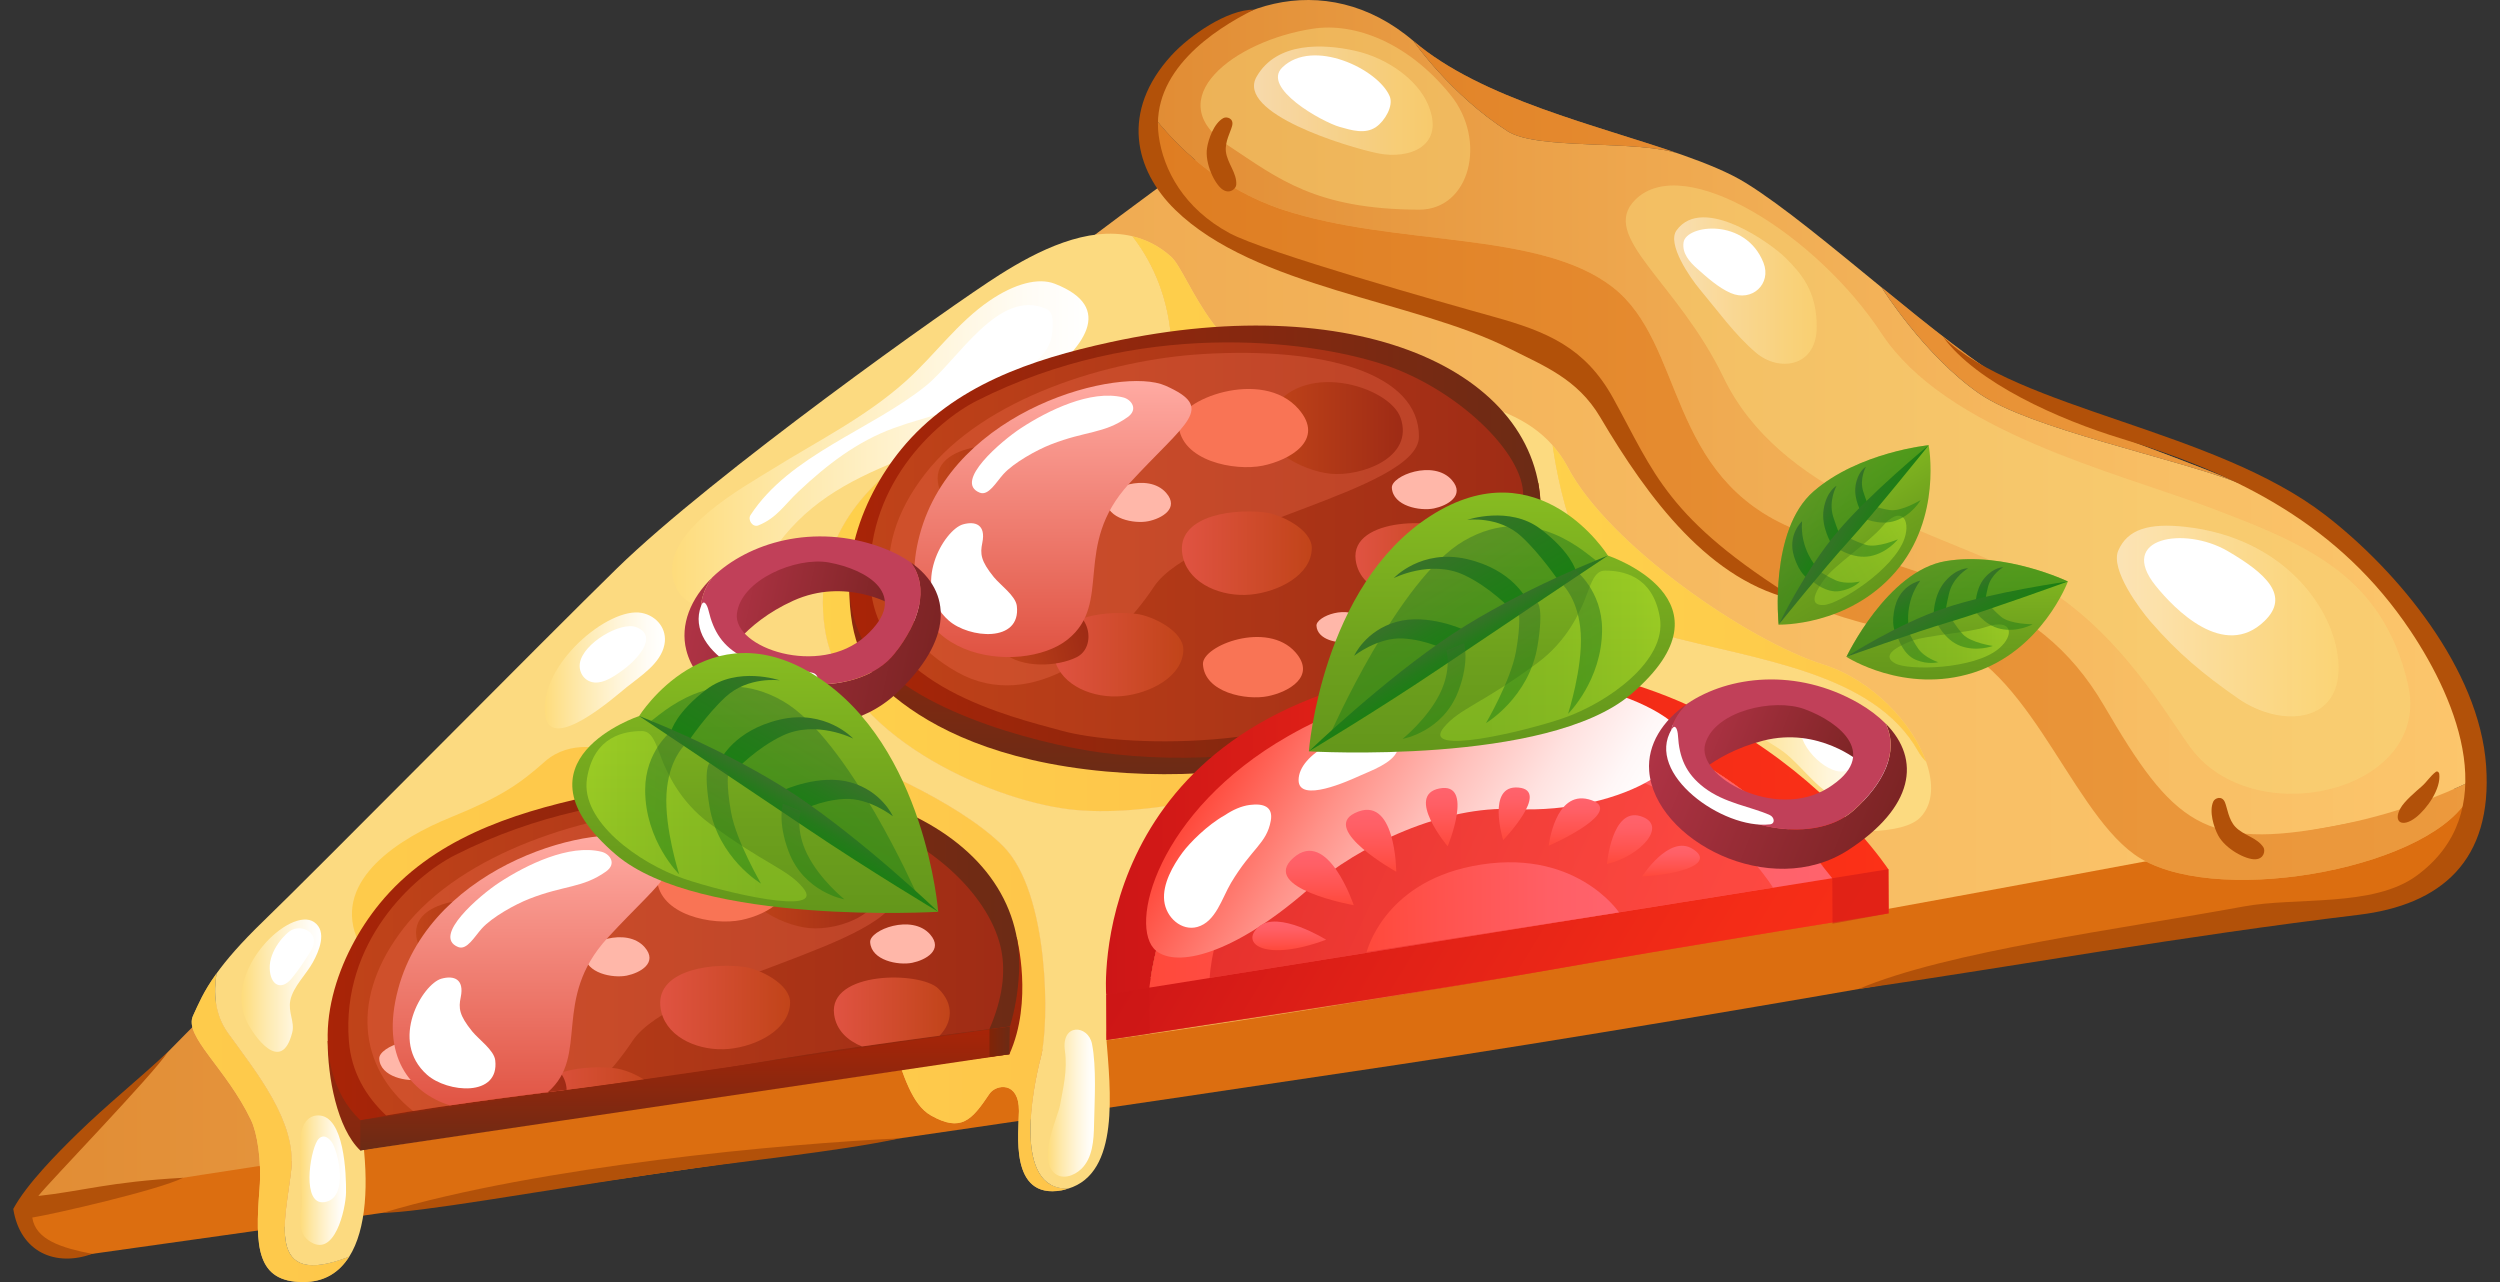 <svg width="78" height="40" viewBox="0 0 78 40" fill="none" xmlns="http://www.w3.org/2000/svg">
<rect x="0" y="0" width="78" height="40" fill="#333333" stroke="none"/>
<path d="M0.632 37.548L0.629 37.596C0.564 38.553 1.39 39.328 2.34 39.196C7.943 38.412 25.53 35.935 43.572 33.225C53.97 31.663 69.982 28.74 75.227 27.773C76.231 27.587 76.954 26.713 76.954 25.692V24.981C76.954 24.981 56.718 20.976 42.708 24.074C28.698 27.171 0.632 37.548 0.632 37.548Z" fill="#DC6E10"/>
<path d="M40.634 2.592C40.634 2.592 28.607 11.069 19.532 19.073C11.635 26.039 0.633 37.547 0.633 37.547C0.633 37.547 15.176 35.204 35.617 32.302C48.379 30.491 76.955 24.98 76.955 24.98C76.955 24.98 68.826 17.451 60.697 12.277C50.465 5.763 40.634 2.592 40.634 2.592Z" fill="url(#paint0_linear_510_15354)"/>
<path d="M32.474 32.973C32.737 31.985 32.75 27.868 31.299 26.405C29.848 24.942 26.55 23.609 26.344 23.643C26.344 23.643 24.604 26.777 23.234 30.655C24.755 30.42 25.929 30.347 26.344 30.498C28.006 31.103 27.855 34.129 29.044 34.801C29.984 35.334 30.319 34.952 30.87 34.129C31.069 33.831 31.797 33.715 31.791 34.664C31.786 35.325 31.481 37.425 33.114 37.141C33.19 37.128 33.256 37.105 33.325 37.084C31.584 37.134 32.212 33.961 32.474 32.973Z" fill="#FCDA80"/>
<path opacity="0.7" d="M32.474 32.973C32.737 31.985 32.75 27.868 31.299 26.405C29.848 24.942 26.55 23.609 26.344 23.643C26.344 23.643 24.604 26.777 23.234 30.655C24.755 30.42 25.929 30.347 26.344 30.498C28.006 31.103 27.855 34.129 29.044 34.801C29.984 35.334 30.319 34.952 30.87 34.129C31.069 33.831 31.797 33.715 31.791 34.664C31.786 35.325 31.481 37.425 33.114 37.141C33.19 37.128 33.256 37.105 33.325 37.084C31.584 37.134 32.212 33.961 32.474 32.973Z" fill="url(#paint1_linear_510_15354)"/>
<path d="M9.083 36.495C9.245 34.986 8.005 33.476 7.107 32.228C6.685 31.642 6.661 30.948 6.753 30.375C6.348 30.937 6.192 31.327 6.023 31.691C5.726 32.329 7.058 33.324 7.836 34.953C8.021 35.339 8.167 36.206 8.098 37.083C7.952 38.916 8.006 40 9.462 40C10.115 40 10.581 39.704 10.893 39.21C8.228 40.254 8.922 38.004 9.083 36.495Z" fill="#FCDA80"/>
<path opacity="0.7" d="M9.083 36.495C9.245 34.986 8.005 33.476 7.107 32.228C6.685 31.642 6.661 30.948 6.753 30.375C6.348 30.937 6.192 31.327 6.023 31.691C5.726 32.329 7.058 33.324 7.836 34.953C8.021 35.339 8.167 36.206 8.098 37.083C7.952 38.916 8.006 40 9.462 40C10.115 40 10.581 39.704 10.893 39.21C8.228 40.254 8.922 38.004 9.083 36.495Z" fill="url(#paint2_linear_510_15354)"/>
<path d="M25.744 19.671C26.267 22.905 30.809 24.931 33.329 25.246C35.848 25.561 39.129 24.548 39.129 24.548L28.524 14.12C27.685 14.713 25.221 16.437 25.744 19.671Z" fill="#FCDA80"/>
<path opacity="0.7" d="M25.744 19.671C26.267 22.905 30.809 24.931 33.329 25.246C35.848 25.561 39.129 24.548 39.129 24.548L28.524 14.12C27.685 14.713 25.221 16.437 25.744 19.671Z" fill="url(#paint3_linear_510_15354)"/>
<path d="M51.813 19.782C49.41 19.128 48.647 15.321 48.443 13.896C47.69 13.038 46.564 12.637 45.272 12.419C42.659 13.217 36.736 12.829 36.535 10.512C36.408 9.05 35.836 8.017 35.332 7.371C33.925 7.033 32.359 7.833 31.192 8.57C29.677 9.527 22.232 14.82 19.253 17.729C17.011 19.917 9.901 27.115 8.226 28.731C7.505 29.428 7.061 29.948 6.755 30.374C6.663 30.947 6.687 31.642 7.109 32.227C8.007 33.475 9.248 34.984 9.086 36.494C8.924 38.004 8.23 40.253 10.895 39.21C11.434 38.358 11.514 36.915 11.292 35.351C11.028 33.499 18.686 31.357 23.238 30.655C24.607 26.777 26.348 23.643 26.348 23.643C26.553 23.609 29.851 24.942 31.302 26.405C32.754 27.869 32.74 31.986 32.477 32.974C32.215 33.961 31.587 37.134 33.328 37.085C34.946 36.595 34.649 34.043 34.512 32.325C34.369 30.536 48.644 24.557 50.632 24.898C52.621 25.241 58.859 26.661 59.932 25.485C60.316 25.066 60.331 24.433 60.093 23.761C60.002 23.669 59.919 23.566 59.849 23.442C58.451 20.955 54.779 20.59 51.813 19.782ZM33.33 25.246C30.811 24.931 26.268 22.905 25.745 19.672C25.223 16.438 27.686 14.713 28.525 14.12L39.13 24.549C39.13 24.549 35.849 25.562 33.33 25.246Z" fill="#FCDA80"/>
<path d="M45.272 12.42C43.963 12.2 42.49 12.161 41.072 12.016C37.931 11.694 37.134 8.542 36.535 8.007C36.158 7.67 35.752 7.473 35.332 7.372C35.836 8.018 36.408 9.051 36.535 10.513C36.736 12.83 42.659 13.218 45.272 12.42Z" fill="#FCDA80"/>
<path opacity="0.7" d="M45.272 12.42C43.963 12.2 42.49 12.161 41.072 12.016C37.931 11.694 37.134 8.542 36.535 8.007C36.158 7.67 35.752 7.473 35.332 7.372C35.836 8.018 36.408 9.051 36.535 10.513C36.736 12.83 42.659 13.218 45.272 12.42Z" fill="url(#paint4_linear_510_15354)"/>
<path d="M56.885 20.733C54.535 19.997 50.178 17 48.906 14.563C48.775 14.312 48.615 14.095 48.441 13.896C48.645 15.322 49.409 19.129 51.811 19.783C54.777 20.59 58.45 20.956 59.849 23.442C59.919 23.566 60.002 23.669 60.092 23.761C59.662 22.549 58.396 21.207 56.885 20.733Z" fill="#FCDA80"/>
<path opacity="0.7" d="M56.885 20.733C54.535 19.997 50.178 17 48.906 14.563C48.775 14.312 48.615 14.095 48.441 13.896C48.645 15.322 49.409 19.129 51.811 19.783C54.777 20.59 58.45 20.956 59.849 23.442C59.919 23.566 60.002 23.669 60.092 23.761C59.662 22.549 58.396 21.207 56.885 20.733Z" fill="url(#paint5_linear_510_15354)"/>
<path d="M32.91 8.853C32.399 8.654 31.659 8.847 30.878 9.379C29.877 10.06 29.171 11.071 28.281 11.874C27.031 13.002 25.543 13.739 24.127 14.62C23.195 15.2 20.719 16.538 20.989 17.999C21.142 18.823 21.861 19.089 22.613 18.869C23.385 18.641 23.683 17.834 24.083 17.238C25.087 15.744 26.402 15.028 28.014 14.374C29.113 13.928 36.696 10.33 32.91 8.853Z" fill="url(#paint6_linear_510_15354)"/>
<path d="M32.648 9.64C31.163 8.974 29.894 11.229 28.884 12.041C27.17 13.418 24.637 14.195 23.416 16.071C23.319 16.221 23.483 16.465 23.662 16.392C24.24 16.157 24.462 15.761 24.912 15.337C25.803 14.497 26.745 13.772 27.887 13.356C28.97 12.962 29.752 12.893 30.993 12.137C31.615 11.757 32.701 11.262 32.813 10.481C32.869 10.085 32.88 9.745 32.648 9.64Z" fill="white"/>
<path d="M20.023 19.123C18.999 18.921 16.815 20.733 17.008 22.3C17.16 23.537 19.219 21.71 19.55 21.442C19.982 21.094 20.613 20.705 20.73 20.113C20.826 19.63 20.496 19.216 20.023 19.123Z" fill="url(#paint7_linear_510_15354)"/>
<path d="M9.76 30.027C9.952 29.68 10.219 29.06 9.801 28.77C9.061 28.258 6.95 30.276 7.69 31.851C7.906 32.309 8.779 33.557 9.118 32.212C9.201 31.883 8.981 31.575 9.059 31.207C9.15 30.781 9.554 30.4 9.76 30.027Z" fill="url(#paint8_linear_510_15354)"/>
<path d="M9.926 34.801C9.586 34.802 9.424 35.107 9.388 35.409C9.331 35.898 9.443 37.406 9.418 37.601C9.37 37.968 9.282 38.447 9.627 38.706C10.44 39.315 10.788 37.702 10.796 37.209C10.804 36.654 10.749 34.799 9.926 34.801Z" fill="url(#paint9_linear_510_15354)"/>
<path d="M34.07 32.568C33.951 31.971 33.101 31.912 33.225 32.787C33.312 33.399 33.165 33.961 33.071 34.489C33.008 34.839 32.398 36.091 32.868 36.573C33.12 36.831 33.509 36.689 33.733 36.474C34.095 36.128 34.125 35.565 34.134 35.097C34.149 34.353 34.215 33.299 34.07 32.568Z" fill="url(#paint10_linear_510_15354)"/>
<path d="M58.664 22.763C58.361 22.303 56.599 21.438 55.465 21.384C54.469 21.336 53.75 21.884 54.146 22.375C54.478 22.787 55.236 23.156 55.625 23.442C56.237 23.891 56.788 24.799 57.556 24.988C58.867 25.311 59.23 23.621 58.664 22.763Z" fill="url(#paint11_linear_510_15354)"/>
<path opacity="0.7" d="M18.874 23.385C18.874 23.385 17.8 23.05 16.999 23.761C16.198 24.472 15.618 24.868 14.049 25.506C12.478 26.143 10.416 27.434 11.124 29.241C11.831 31.049 20.058 26.747 20.097 25.852C20.137 24.958 18.874 23.385 18.874 23.385Z" fill="url(#paint12_linear_510_15354)"/>
<path d="M26.496 18.304C26.496 20.031 27.012 21.01 27.916 21.75C29.08 22.702 31.109 23.763 34.515 24.071C41.094 24.665 45.737 21.986 47.035 20.07C48.5 17.908 47.995 15.067 47.995 15.067L26.496 18.304Z" fill="url(#paint13_linear_510_15354)"/>
<path d="M34.636 10.677C32.188 11.211 29.749 12.027 28.121 14.014C26.827 15.593 25.895 18.104 26.959 20.056C28.058 22.074 32.292 23.195 34.294 23.472C39.81 24.235 47.775 22.542 48.068 16.151C48.271 11.731 42.568 8.947 34.636 10.677Z" fill="url(#paint14_linear_510_15354)"/>
<path d="M30.479 12.502C29.185 13.155 26.92 15.214 27.163 18.305C27.405 21.398 31.492 22.352 33.148 22.805C34.805 23.257 40.369 23.621 44.098 21.114C47.825 18.607 47.457 16.802 47.52 15.481C47.583 14.159 45.44 12.097 43.094 11.349C40.75 10.602 35.526 9.954 30.479 12.502Z" fill="url(#paint15_linear_510_15354)"/>
<path opacity="0.3" d="M37.529 11.046C34.623 11.221 30.718 12.388 28.858 14.791C26.998 17.193 27.524 19.657 29.869 20.973C32.214 22.288 34.758 20.19 36.003 18.306C37.248 16.422 44.265 15.324 44.271 13.625C44.278 11.653 41.349 10.818 37.529 11.046Z" fill="#F97455"/>
<path d="M32.513 14.235C31.947 13.686 29.082 13.688 29.262 15.04C29.406 16.125 30.901 16.405 31.818 16.138C32.772 15.86 33.258 14.958 32.513 14.235Z" fill="url(#paint16_linear_510_15354)"/>
<path d="M45.548 16.667C44.982 16.118 42.117 16.12 42.297 17.472C42.441 18.557 43.937 18.837 44.853 18.57C45.807 18.293 46.293 17.391 45.548 16.667Z" fill="url(#paint17_linear_510_15354)"/>
<path d="M43.699 13.039C43.354 12.036 40.527 11.183 39.622 12.921C39.101 13.922 40.615 14.693 41.516 14.781C42.462 14.873 44.129 14.289 43.699 13.039Z" fill="url(#paint18_linear_510_15354)"/>
<path d="M39.459 15.986C38.266 15.85 36.594 16.177 36.915 17.415C37.129 18.237 38.138 18.633 39.011 18.552C39.891 18.47 40.916 17.941 40.928 17.107C40.937 16.517 39.95 16.042 39.459 15.986Z" fill="url(#paint19_linear_510_15354)"/>
<path d="M35.452 19.153C34.258 19.018 32.586 19.345 32.907 20.582C33.121 21.405 34.13 21.8 35.003 21.719C35.883 21.638 36.908 21.108 36.92 20.274C36.93 19.685 35.943 19.209 35.452 19.153Z" fill="url(#paint20_linear_510_15354)"/>
<path d="M32.966 18.877C31.58 18.723 30.421 19.606 31.313 20.37C31.882 20.858 33 20.802 33.593 20.504C34.224 20.187 34.06 18.999 32.966 18.877Z" fill="url(#paint21_linear_510_15354)"/>
<path d="M33.037 16.093C31.9 14.791 29.252 15.813 29.294 16.572C29.357 17.718 31.046 18.041 31.922 17.862C32.751 17.693 33.886 17.065 33.037 16.093Z" fill="#F97455"/>
<path d="M40.421 20.355C39.543 19.351 37.499 20.14 37.532 20.725C37.581 21.61 38.885 21.859 39.56 21.721C40.201 21.591 41.077 21.106 40.421 20.355Z" fill="#F97455"/>
<path d="M45.298 14.978C44.729 14.328 43.405 14.839 43.426 15.218C43.457 15.791 44.302 15.952 44.74 15.863C45.154 15.778 45.723 15.464 45.298 14.978Z" fill="#FFB7A9"/>
<path d="M42.521 19.338C42.081 18.835 41.058 19.23 41.074 19.523C41.099 19.966 41.752 20.091 42.09 20.022C42.41 19.957 42.85 19.714 42.521 19.338Z" fill="#FFB7A9"/>
<path d="M34.747 12.717C34.178 12.066 32.854 12.577 32.875 12.957C32.907 13.53 33.751 13.691 34.189 13.602C34.604 13.517 35.172 13.203 34.747 12.717Z" fill="#F97455"/>
<path d="M36.384 15.377C35.815 14.727 34.491 15.238 34.512 15.617C34.544 16.19 35.388 16.351 35.826 16.262C36.24 16.178 36.809 15.864 36.384 15.377Z" fill="#FFB7A9"/>
<path d="M29.977 18.615C29.409 17.964 28.085 18.475 28.106 18.854C28.138 19.427 28.982 19.589 29.419 19.5C29.834 19.415 30.402 19.101 29.977 18.615Z" fill="#FFB7A9"/>
<path d="M40.513 12.76C39.376 11.458 36.728 12.48 36.77 13.239C36.833 14.385 38.522 14.708 39.398 14.529C40.227 14.36 41.363 13.732 40.513 12.76Z" fill="#F97455"/>
<path d="M36.359 12.032C34.979 11.42 29.753 12.724 28.695 16.685C27.637 20.647 31.88 21.096 33.307 19.955C34.734 18.814 33.436 17.039 35.231 15.088C37.026 13.135 37.948 12.737 36.359 12.032Z" fill="url(#paint22_linear_510_15354)"/>
<path d="M31.725 18.905C31.688 18.59 31.209 18.253 31.008 18.006C30.598 17.5 30.577 17.282 30.648 16.936C30.765 16.37 30.433 16.251 30.046 16.36C29.459 16.524 28.399 18.296 29.598 19.359C30.226 19.916 31.863 20.07 31.725 18.905Z" fill="white"/>
<path d="M35.041 12.399C34.031 12.149 32.692 12.81 31.858 13.355C31.247 13.754 29.738 15.038 30.567 15.371C30.842 15.481 31.078 15.044 31.309 14.79C31.632 14.435 32.342 14.041 32.788 13.866C33.885 13.437 34.443 13.538 35.181 13.015C35.524 12.772 35.302 12.463 35.041 12.399Z" fill="white"/>
<path d="M31.492 32.893C32.242 31.238 31.721 29.242 31.721 29.242L10.223 32.479C10.223 33.598 10.514 35.201 11.241 35.895C15.345 35.09 28.701 33.25 31.492 32.893Z" fill="url(#paint23_linear_510_15354)"/>
<path d="M11.241 34.953C15.219 34.205 19.305 33.89 23.3 33.209C26.027 32.744 28.767 32.378 31.509 32.026C31.668 31.501 31.766 30.935 31.795 30.326C31.998 25.906 26.295 23.122 18.363 24.852C15.915 25.386 13.476 26.202 11.848 28.19C10.554 29.769 9.622 32.279 10.685 34.231C10.824 34.487 11.012 34.727 11.241 34.953Z" fill="url(#paint24_linear_510_15354)"/>
<path d="M12.047 34.802C15.768 34.157 19.573 33.844 23.297 33.209C25.813 32.78 28.34 32.435 30.869 32.109C31.289 31.144 31.372 30.324 31.243 29.657C30.93 28.042 29.163 26.274 26.817 25.525C24.473 24.777 19.248 24.13 14.201 26.677C12.907 27.331 10.643 29.389 10.885 32.481C10.962 33.447 11.413 34.204 12.047 34.802Z" fill="url(#paint25_linear_510_15354)"/>
<path opacity="0.3" d="M12.887 34.666C14.77 34.363 16.669 34.13 18.567 33.888C19.021 33.444 19.418 32.956 19.731 32.482C20.976 30.597 27.994 29.499 28 27.8C28.007 25.828 25.078 24.993 21.258 25.222C18.352 25.396 14.447 26.564 12.587 28.966C10.934 31.101 11.169 33.282 12.887 34.666Z" fill="#F97455"/>
<path d="M16.239 28.41C15.674 27.861 12.809 27.863 12.989 29.215C13.132 30.3 14.628 30.58 15.544 30.313C16.498 30.036 16.985 29.134 16.239 28.41Z" fill="url(#paint26_linear_510_15354)"/>
<path d="M26.893 32.65C27.699 32.533 28.506 32.423 29.313 32.315C29.71 31.91 29.784 31.337 29.275 30.843C28.709 30.293 25.844 30.296 26.024 31.648C26.09 32.144 26.445 32.466 26.893 32.65Z" fill="url(#paint27_linear_510_15354)"/>
<path d="M27.425 27.214C27.081 26.211 24.254 25.359 23.349 27.097C22.828 28.097 24.341 28.869 25.242 28.956C26.188 29.049 27.855 28.464 27.425 27.214Z" fill="url(#paint28_linear_510_15354)"/>
<path d="M23.182 30.161C21.989 30.025 20.317 30.352 20.638 31.59C20.852 32.412 21.861 32.808 22.734 32.727C23.614 32.645 24.638 32.116 24.651 31.282C24.66 30.692 23.673 30.217 23.182 30.161Z" fill="url(#paint29_linear_510_15354)"/>
<path d="M20.102 33.688C19.795 33.489 19.427 33.357 19.183 33.329C18.224 33.22 16.959 33.411 16.664 34.13C17.81 33.983 18.958 33.842 20.102 33.688Z" fill="url(#paint30_linear_510_15354)"/>
<path d="M17.68 34.001C17.662 33.579 17.348 33.126 16.693 33.053C15.413 32.91 14.331 33.652 14.874 34.368C15.808 34.239 16.743 34.119 17.68 34.001Z" fill="url(#paint31_linear_510_15354)"/>
<path d="M16.759 30.267C15.622 28.966 12.975 29.988 13.016 30.747C13.079 31.893 14.768 32.216 15.644 32.037C16.474 31.868 17.609 31.24 16.759 30.267Z" fill="#F97455"/>
<path d="M29.02 29.154C28.452 28.503 27.128 29.014 27.149 29.394C27.18 29.966 28.025 30.128 28.462 30.039C28.878 29.954 29.445 29.64 29.02 29.154Z" fill="#FFB7A9"/>
<path d="M18.473 26.893C17.905 26.242 16.581 26.753 16.602 27.132C16.633 27.705 17.478 27.866 17.916 27.777C18.331 27.693 18.898 27.379 18.473 26.893Z" fill="#F97455"/>
<path d="M20.114 29.553C19.545 28.903 18.221 29.414 18.242 29.794C18.274 30.366 19.119 30.528 19.556 30.439C19.971 30.354 20.538 30.04 20.114 29.553Z" fill="#FFB7A9"/>
<path d="M13.704 32.791C13.135 32.14 11.811 32.651 11.832 33.031C11.864 33.604 12.709 33.765 13.146 33.676C13.561 33.591 14.129 33.277 13.704 32.791Z" fill="#FFB7A9"/>
<path d="M24.24 26.936C23.103 25.635 20.455 26.656 20.497 27.416C20.56 28.561 22.249 28.884 23.125 28.705C23.955 28.536 25.09 27.908 24.24 26.936Z" fill="#F97455"/>
<path d="M14.031 34.489C15.049 34.34 16.07 34.205 17.092 34.075C18.414 32.932 17.191 31.183 18.957 29.262C20.752 27.31 21.674 26.912 20.086 26.207C18.706 25.595 13.479 26.899 12.421 30.861C11.855 32.978 12.807 34.085 14.031 34.489Z" fill="url(#paint32_linear_510_15354)"/>
<path d="M15.451 33.08C15.414 32.765 14.935 32.428 14.734 32.181C14.325 31.675 14.303 31.457 14.375 31.111C14.492 30.545 14.16 30.426 13.772 30.535C13.186 30.699 12.125 32.471 13.325 33.534C13.952 34.091 15.589 34.245 15.451 33.08Z" fill="white"/>
<path d="M18.767 26.575C17.758 26.325 16.419 26.986 15.584 27.531C14.973 27.93 13.465 29.214 14.294 29.547C14.568 29.658 14.805 29.22 15.035 28.967C15.358 28.611 16.069 28.218 16.515 28.043C17.611 27.613 18.17 27.714 18.908 27.191C19.251 26.947 19.029 26.639 18.767 26.575Z" fill="white"/>
<path d="M11.242 34.953V35.895L31.493 32.893L31.511 32.027L11.242 34.953Z" fill="url(#paint33_linear_510_15354)"/>
<path d="M30.871 32.974V32.109L31.508 32.027L31.491 32.893L30.871 32.974Z" fill="url(#paint34_linear_510_15354)"/>
<path opacity="0.5" d="M34.516 31.03L34.523 32.447C34.523 32.447 43.386 31.139 47.762 30.364C52.139 29.588 58.926 28.497 58.926 28.497L58.919 27.119C58.919 27.119 50.721 26.64 46.708 27.276C42.695 27.913 34.516 31.03 34.516 31.03Z" fill="url(#paint35_linear_510_15354)"/>
<path d="M34.516 31.03L34.523 32.447C34.523 32.447 44.328 30.975 48.705 30.2C53.081 29.425 58.926 28.497 58.926 28.497L58.919 27.119C58.919 27.119 50.721 26.64 46.708 27.276C42.695 27.913 34.516 31.03 34.516 31.03Z" fill="url(#paint36_linear_510_15354)"/>
<path d="M44.709 22.149C51.692 21.281 55.799 25.625 57.166 27.4L58.915 27.12C58.915 27.12 53.699 19.161 43.792 20.987C33.885 22.814 34.512 31.031 34.512 31.031L35.86 30.815C36.097 28.912 37.417 23.057 44.709 22.149Z" fill="url(#paint37_linear_510_15354)"/>
<path d="M44.709 22.149C37.416 23.056 36.097 28.911 35.859 30.814L57.165 27.4C55.8 25.625 51.691 21.281 44.709 22.149Z" fill="url(#paint38_linear_510_15354)"/>
<path d="M44.709 22.149C37.416 23.056 36.097 28.911 35.859 30.814L57.165 27.4C55.8 25.625 51.691 21.281 44.709 22.149Z" fill="url(#paint39_linear_510_15354)"/>
<path opacity="0.5" d="M35.864 30.814L35.871 32.248L34.523 32.447L34.516 31.031L35.864 30.814Z" fill="url(#paint40_linear_510_15354)"/>
<path opacity="0.5" d="M57.168 27.4L57.175 28.819L58.925 28.497L58.917 27.12L57.168 27.4Z" fill="url(#paint41_linear_510_15354)"/>
<path opacity="0.5" d="M37.742 30.512C37.742 30.512 37.934 24.694 45.15 23.705C52.366 22.717 55.317 27.695 55.317 27.695L37.742 30.512Z" fill="url(#paint42_linear_510_15354)"/>
<path d="M36.072 29.665C35.174 28.932 36.098 25.3 40.193 22.965C45.147 20.14 50.109 21.12 51.941 22.366C53.691 23.555 50.655 25.412 47.245 25.243C45.072 25.136 42.467 26.314 40.802 27.761C38.44 29.814 36.706 30.184 36.072 29.665Z" fill="url(#paint43_linear_510_15354)"/>
<path d="M42.237 28.243C42.237 28.243 39.271 27.714 40.356 26.762C41.429 25.821 42.237 28.243 42.237 28.243Z" fill="url(#paint44_linear_510_15354)"/>
<path d="M43.563 27.198C43.563 27.198 41.206 25.888 42.267 25.369C43.55 24.741 43.563 27.198 43.563 27.198Z" fill="url(#paint45_linear_510_15354)"/>
<path d="M41.376 29.319C41.376 29.319 39.875 28.386 39.271 28.915C38.667 29.444 39.479 30.026 41.376 29.319Z" fill="url(#paint46_linear_510_15354)"/>
<path d="M45.167 26.405C45.167 26.405 43.825 24.807 44.915 24.599C46.006 24.391 45.167 26.405 45.167 26.405Z" fill="url(#paint47_linear_510_15354)"/>
<path d="M46.899 26.213C46.899 26.213 46.364 24.482 47.376 24.572C48.387 24.661 46.899 26.213 46.899 26.213Z" fill="url(#paint48_linear_510_15354)"/>
<path d="M48.32 26.388C48.32 26.388 48.514 24.661 49.566 24.939C50.619 25.216 49.087 26.048 48.32 26.388Z" fill="url(#paint49_linear_510_15354)"/>
<path d="M50.137 26.958C50.137 26.958 50.29 25.191 51.18 25.463C52.072 25.735 51.187 26.711 50.137 26.958Z" fill="url(#paint50_linear_510_15354)"/>
<path d="M51.234 27.344C51.234 27.344 52.077 26.027 52.807 26.484C53.537 26.941 52.407 27.286 51.234 27.344Z" fill="url(#paint51_linear_510_15354)"/>
<path d="M42.641 29.701C42.641 29.701 43.15 27.582 45.922 27.026C49.123 26.384 50.513 28.466 50.513 28.466L42.641 29.701Z" fill="url(#paint52_linear_510_15354)"/>
<path d="M38.992 25.114C38.726 25.149 38.461 25.269 38.219 25.432C37.66 25.743 37.109 26.309 36.898 26.594C36.598 26.998 36.266 27.579 36.323 28.103C36.38 28.633 36.869 29.057 37.357 28.921C37.936 28.76 38.125 28.019 38.411 27.541C39.06 26.457 39.517 26.323 39.648 25.61C39.73 25.164 39.417 25.059 38.992 25.114Z" fill="white"/>
<path d="M43.25 22.833C42.044 22.74 40.516 23.514 40.516 24.339C40.515 25.072 42.086 24.358 42.422 24.205C42.759 24.052 43.45 23.813 43.598 23.418C43.712 23.116 43.538 22.855 43.25 22.833Z" fill="white"/>
<path d="M71.774 15.962C71.111 15.62 70.466 15.331 69.83 15.062C67.777 14.274 63.345 13.373 61.765 12.287C60.04 11.101 58.708 8.97 58.708 8.97C57.151 7.697 55.632 6.429 54.478 5.713C53.951 5.386 53.249 5.1 52.454 4.821C51.167 4.338 47.992 4.703 47.037 4.093C45.264 2.96 44.1 1.28 44.1 1.28C41.333 -1.088 37.873 0.11 36.316 2.592C36.114 2.916 35.978 3.222 35.891 3.512C36.689 4.554 38.035 5.889 40.018 6.542C43.541 7.704 48.008 7.18 50.303 8.952C52.599 10.724 51.952 14.901 56.049 16.533C60.147 18.165 63.49 18.321 65.646 22.017C67.803 25.713 68.763 26.546 72.862 25.763C74.664 25.419 76.132 24.849 77.213 24.317C77.744 21.888 74.765 17.506 71.774 15.962Z" fill="url(#paint53_linear_510_15354)"/>
<path d="M47.039 4.093C47.994 4.702 51.169 4.338 52.456 4.821C49.857 3.911 46.221 3.093 44.102 1.28C44.102 1.28 45.265 2.96 47.039 4.093Z" fill="url(#paint54_linear_510_15354)"/>
<path opacity="0.5" d="M47.039 4.093C47.994 4.702 51.169 4.338 52.456 4.821C49.857 3.911 46.221 3.093 44.102 1.28C44.102 1.28 45.265 2.96 47.039 4.093Z" fill="#DC6E10"/>
<path d="M61.769 12.287C63.349 13.374 67.78 14.274 69.833 15.062C67.322 13.999 65.027 13.369 62.956 12.137C61.694 11.387 60.186 10.176 58.711 8.969C58.711 8.969 60.043 11.101 61.769 12.287Z" fill="url(#paint55_linear_510_15354)"/>
<path opacity="0.5" d="M61.769 12.287C63.349 13.374 67.78 14.274 69.833 15.062C67.322 13.999 65.027 13.369 62.956 12.137C61.694 11.387 60.186 10.176 58.711 8.969C58.711 8.969 60.043 11.101 61.769 12.287Z" fill="#DC6E10"/>
<path d="M37.008 6.628C37.66 7.56 43.062 9.529 45.656 9.982C48.25 10.435 50.499 12.988 51.709 14.906C52.92 16.825 54.797 19.003 60.184 19.873C63.165 20.355 64.508 25.15 66.584 26.652C68.904 28.331 75.578 27.171 76.962 24.98C77.087 24.783 77.161 24.556 77.213 24.316C76.132 24.848 74.664 25.419 72.862 25.763C68.763 26.545 67.803 25.712 65.646 22.016C63.489 18.32 60.147 18.164 56.049 16.532C51.952 14.9 52.599 10.724 50.303 8.951C48.008 7.18 43.541 7.704 40.018 6.542C38.035 5.888 36.689 4.553 35.891 3.512C35.31 5.451 37.008 6.628 37.008 6.628Z" fill="url(#paint56_linear_510_15354)"/>
<path opacity="0.5" d="M37.008 6.628C37.66 7.56 43.062 9.529 45.656 9.982C48.25 10.435 50.499 12.988 51.709 14.906C52.92 16.825 54.797 19.003 60.184 19.873C63.165 20.355 64.508 25.15 66.584 26.652C68.904 28.331 75.578 27.171 76.962 24.98C77.087 24.783 77.161 24.556 77.213 24.316C76.132 24.848 74.664 25.419 72.862 25.763C68.763 26.545 67.803 25.712 65.646 22.016C63.489 18.32 60.147 18.164 56.049 16.532C51.952 14.9 52.599 10.724 50.303 8.951C48.008 7.18 43.541 7.704 40.018 6.542C38.035 5.888 36.689 4.553 35.891 3.512C35.31 5.451 37.008 6.628 37.008 6.628Z" fill="#DC6E10"/>
<path opacity="0.5" d="M75.127 21.337C74.345 17.978 72 16.988 68.981 15.85C65.961 14.713 60.714 13.463 58.699 10.397C56.683 7.331 52.54 4.708 51.017 6.235C49.875 7.379 52.328 8.776 53.776 11.781C55.502 15.36 60.031 16.466 62.942 17.854C65.854 19.242 67.427 22.057 68.334 23.31C70.3 26.027 75.91 24.697 75.127 21.337Z" fill="#F9D679"/>
<path opacity="0.5" d="M45.255 2.96C43.941 1.336 42.28 0.695 40.965 0.895C38.493 1.27 36.14 3.095 38.317 4.537C39.888 5.577 41.047 6.529 44.268 6.542C45.866 6.549 46.41 4.386 45.255 2.96Z" fill="#F9D679"/>
<path opacity="0.5" d="M72.953 20.589C72.8 18.934 71.219 16.768 68.173 16.436C67.047 16.314 66.385 16.508 66.092 17.173C65.828 17.775 66.785 19.034 67.096 19.393C67.958 20.385 68.742 21.038 69.838 21.799C71.161 22.717 73.14 22.604 72.953 20.589Z" fill="url(#paint57_linear_510_15354)"/>
<path opacity="0.5" d="M56.681 10.243C56.701 9.064 56.168 8.51 55.727 8.061C55.297 7.623 53.132 6.048 52.308 7.187C51.999 7.614 52.742 8.679 53.025 9.016C53.578 9.677 54.129 10.446 54.787 11.005C55.507 11.616 56.659 11.448 56.681 10.243Z" fill="url(#paint58_linear_510_15354)"/>
<path opacity="0.5" d="M44.548 3.245C44.23 2.51 43.319 1.814 42.264 1.581C41.301 1.368 39.836 1.289 39.205 2.394C38.557 3.53 42.015 4.582 42.992 4.784C43.957 4.982 45.121 4.57 44.548 3.245Z" fill="url(#paint59_linear_510_15354)"/>
<path d="M69.503 17.193C68.158 16.409 66.044 16.768 67.256 18.275C67.842 19.004 69.389 20.598 70.652 19.377C71.461 18.595 70.706 17.894 69.503 17.193Z" fill="white"/>
<path d="M55.021 8.199C54.463 6.781 52.612 7.005 52.527 7.561C52.475 7.902 52.715 8.172 52.951 8.382C53.26 8.655 53.613 8.974 53.993 9.141C54.665 9.435 55.278 8.853 55.021 8.199Z" fill="white"/>
<path d="M40.01 2.102C39.345 2.744 41.257 3.807 41.799 3.96C42.161 4.062 42.593 4.198 42.933 3.962C43.207 3.774 43.486 3.301 43.357 3C42.993 2.151 40.964 1.18 40.01 2.102Z" fill="white"/>
<path d="M9.694 29.112C9.553 28.961 9.31 28.924 9.124 29.005C8.91 29.098 8.396 29.651 8.415 30.217C8.432 30.737 8.771 30.919 9.095 30.534C9.31 30.277 9.51 29.969 9.688 29.685C9.801 29.503 9.857 29.286 9.694 29.112Z" fill="white"/>
<path d="M10.336 35.612C10.123 35.349 9.965 35.484 9.901 35.587C9.658 35.982 9.42 37.6 10.115 37.508C10.91 37.4 10.551 35.877 10.336 35.612Z" fill="white"/>
<path d="M19.856 19.569C19.376 19.377 18.18 20.07 18.091 20.698C18.05 20.99 18.242 21.267 18.547 21.294C18.85 21.32 19.172 21.093 19.407 20.926C19.803 20.646 20.596 19.865 19.856 19.569Z" fill="white"/>
<path d="M57.997 23.323C57.616 22.274 56.462 22.046 56.223 22.569C55.959 23.144 56.971 24.187 57.548 24.062C57.865 23.995 58.105 23.619 57.997 23.323Z" fill="white"/>
<path d="M50.33 12.422C49.457 10.84 48.272 10.347 46.589 9.879C45.002 9.438 39.469 7.872 38.361 7.274C36.939 6.505 36.293 5.301 36.151 4.227C35.887 2.233 37.864 0.923 39.13 0.299C38.288 0.299 37.129 1.095 36.548 1.729C34.956 3.47 35.396 5.305 36.663 6.543C39.157 8.979 44.11 9.365 47.104 10.879C48.153 11.409 49.216 11.814 49.926 13.015C51.411 15.531 53.365 18.19 56.097 18.734C51.989 16.18 51.627 14.773 50.33 12.422Z" fill="#B25109"/>
<path d="M77.567 23.891C77.358 20.884 74.817 17.818 72.55 16.07C69.082 13.395 62.961 12.772 60.626 10.514C61.667 11.941 64.221 13.087 66.203 13.689C69.868 14.804 73.003 16.393 75.201 19.674C76.719 21.939 78.065 25.371 75.396 27.324C74.042 28.315 71.644 27.981 70.004 28.282C66.194 28.983 60.758 29.677 57.977 30.86C62.962 30.133 68.009 29.216 73.59 28.542C76.16 28.232 77.774 26.862 77.567 23.891Z" fill="#B25109"/>
<path d="M75.998 24.082C75.83 24.206 75.72 24.393 75.561 24.532C75.375 24.695 75.015 24.997 74.893 25.22C74.653 25.66 74.959 25.827 75.371 25.507C75.721 25.236 76.163 24.614 76.105 24.143C76.099 24.097 76.047 24.047 75.998 24.082Z" fill="#B25109"/>
<path d="M70.62 26.439C70.421 26.128 69.996 26.067 69.743 25.798C69.531 25.574 69.493 25.215 69.419 25.034C69.326 24.808 69.103 24.902 69.056 25.005C68.914 25.313 69.073 25.813 69.205 26.062C69.43 26.486 70.067 26.825 70.369 26.81C70.647 26.795 70.679 26.532 70.62 26.439Z" fill="#B25109"/>
<path d="M38.571 5.767C38.597 5.399 38.292 5.097 38.248 4.73C38.212 4.425 38.396 4.113 38.443 3.924C38.503 3.687 38.268 3.629 38.169 3.684C37.872 3.847 37.701 4.343 37.659 4.621C37.587 5.096 37.896 5.748 38.149 5.916C38.38 6.069 38.564 5.877 38.571 5.767Z" fill="#B25109"/>
<path d="M27.829 18.87C27.829 18.87 26.376 18.008 24.754 18.74C23.162 19.458 22.586 20.587 22.586 20.587C22.586 20.587 21.737 17.786 24.101 17.172C26.466 16.559 28.034 17.707 27.829 18.87Z" fill="url(#paint60_linear_510_15354)"/>
<path d="M28.425 17.553C29.001 18.351 28.681 19.414 27.914 20.39C26.825 21.774 23.891 21.632 22.457 20.218C21.55 19.323 21.87 18.499 22.227 18.013C21.549 18.669 21.212 19.494 21.413 20.286C21.947 22.384 25.834 23.629 27.967 21.635C29.738 19.978 29.72 18.466 28.425 17.553Z" fill="url(#paint61_linear_510_15354)"/>
<path d="M22.457 20.217C23.891 21.631 26.825 21.773 27.914 20.389C28.681 19.413 29.001 18.35 28.424 17.553C28.16 17.367 27.847 17.204 27.482 17.071C25.385 16.314 23.343 16.932 22.227 18.011C21.87 18.498 21.55 19.322 22.457 20.217ZM25.855 17.548C27.024 17.758 28.438 18.553 27.003 19.845C25.567 21.137 22.871 20.214 22.991 19.15C23.112 18.086 24.846 17.367 25.855 17.548Z" fill="#C14059"/>
<path d="M25.359 20.993C24.743 20.835 23.908 20.879 23.185 20.501C22.549 20.169 22.262 19.71 22.105 19.043C22.069 18.887 21.962 18.675 21.879 18.891C21.293 20.4 23.992 21.697 25.413 21.278C25.58 21.229 25.513 21.032 25.359 20.993Z" fill="white"/>
<path d="M58.022 23.77C58.022 23.77 56.741 22.669 55.017 23.107C53.324 23.538 52.56 24.55 52.56 24.55C52.56 24.55 52.211 21.644 54.646 21.451C57.082 21.257 58.427 22.66 58.022 23.77Z" fill="url(#paint62_linear_510_15354)"/>
<path d="M58.834 22.577C59.264 23.462 58.763 24.454 57.838 25.281C56.525 26.455 53.66 25.805 52.494 24.163C51.756 23.124 52.215 22.367 52.651 21.951C51.87 22.479 51.394 23.234 51.454 24.049C51.615 26.207 55.227 28.109 57.674 26.516C59.707 25.193 59.951 23.7 58.834 22.577Z" fill="url(#paint63_linear_510_15354)"/>
<path d="M52.491 24.162C53.657 25.804 56.522 26.454 57.835 25.28C58.76 24.453 59.261 23.461 58.831 22.576C58.603 22.347 58.324 22.132 57.987 21.938C56.054 20.828 53.936 21.081 52.648 21.951C52.212 22.367 51.754 23.124 52.491 24.162ZM56.302 22.125C57.416 22.534 58.671 23.564 57.033 24.586C55.395 25.609 52.9 24.231 53.204 23.204C53.507 22.177 55.34 21.772 56.302 22.125Z" fill="#C14059"/>
<path d="M55.218 25.43C54.639 25.168 53.809 25.065 53.162 24.568C52.594 24.131 52.391 23.629 52.352 22.944C52.343 22.784 52.276 22.557 52.156 22.755C51.317 24.139 53.749 25.886 55.221 25.72C55.395 25.701 55.363 25.496 55.218 25.43Z" fill="white"/>
<path d="M50.167 17.334C50.167 17.334 48.035 13.913 44.633 16.096C41.231 18.278 40.836 23.442 40.836 23.442C40.836 23.442 48.28 23.886 50.889 21.659C54.333 18.721 50.167 17.334 50.167 17.334Z" fill="url(#paint64_linear_510_15354)"/>
<path opacity="0.5" d="M49.796 17.483C49.552 17.347 47.86 15.609 45.679 16.871C43.644 18.048 41.508 22.895 41.508 22.895C41.508 22.895 45.22 20.151 46.901 19.105C48.581 18.06 49.796 17.483 49.796 17.483Z" fill="url(#paint65_linear_510_15354)"/>
<path d="M45.65 19.641C45.65 19.641 44.536 19.129 43.566 19.403C42.596 19.678 42.25 20.46 42.25 20.46C42.25 20.46 42.985 19.88 43.761 19.92C44.537 19.961 45.126 20.293 45.126 20.293L45.65 19.641Z" fill="url(#paint66_linear_510_15354)"/>
<path d="M45.773 16.22C45.773 16.22 47.096 15.77 48.06 16.501C49.025 17.232 49.164 17.803 49.164 17.803L48.641 18.141C48.641 18.141 48.071 17.294 47.468 16.738C46.76 16.085 45.773 16.22 45.773 16.22Z" fill="url(#paint67_linear_510_15354)"/>
<path d="M43.484 18.038C43.484 18.038 44.341 17.111 45.773 17.444C47.205 17.777 47.629 18.707 47.629 18.707L47.144 19.011C47.144 19.011 46.497 18.323 45.677 17.939C44.632 17.451 43.484 18.038 43.484 18.038Z" fill="url(#paint68_linear_510_15354)"/>
<path d="M50.167 17.334C50.167 17.334 47.434 18.383 45.312 19.785C43.19 21.188 40.836 23.442 40.836 23.442C40.836 23.442 42.97 22.167 44.942 20.837C46.914 19.507 50.167 17.334 50.167 17.334Z" fill="url(#paint69_linear_510_15354)"/>
<path opacity="0.5" d="M50.076 17.803C49.763 17.803 49.653 18.164 49.489 18.597C49.303 19.088 48.894 19.999 47.971 20.682C46.236 21.965 45.545 22.096 45.048 22.695C44.299 23.6 47.551 22.828 48.773 22.407C50.165 21.927 52.007 20.616 51.789 19.277C51.572 17.939 50.594 17.803 50.076 17.803Z" fill="url(#paint70_linear_510_15354)"/>
<path opacity="0.5" d="M48.777 18.265C48.777 18.265 49.258 18.734 49.319 19.758C49.385 20.843 48.923 22.273 48.923 22.273C48.923 22.273 49.985 21.23 49.985 19.641C49.985 18.433 49.167 17.803 49.167 17.803L48.777 18.265Z" fill="url(#paint71_linear_510_15354)"/>
<path opacity="0.5" d="M47.384 19.105C47.384 19.105 47.458 19.44 47.296 20.34C47.134 21.239 46.363 22.561 46.363 22.561C46.363 22.561 47.703 21.767 47.971 20.154C48.17 18.953 47.971 18.802 47.971 18.802L47.384 19.105Z" fill="url(#paint72_linear_510_15354)"/>
<path opacity="0.5" d="M45.127 20.293C45.127 20.293 45.307 20.88 44.915 21.66C44.522 22.439 43.762 23.053 43.762 23.053C43.762 23.053 45.019 22.838 45.502 21.56C45.858 20.614 45.678 20.067 45.678 20.067L45.127 20.293Z" fill="url(#paint73_linear_510_15354)"/>
<path d="M19.941 22.34C19.941 22.34 22.072 18.92 25.474 21.102C28.877 23.285 29.272 28.448 29.272 28.448C29.272 28.448 21.828 28.893 19.218 26.666C15.776 23.727 19.941 22.34 19.941 22.34Z" fill="url(#paint74_linear_510_15354)"/>
<path opacity="0.5" d="M20.316 22.49C20.561 22.353 22.252 20.616 24.433 21.878C26.468 23.055 28.604 27.901 28.604 27.901C28.604 27.901 24.892 25.158 23.211 24.112C21.531 23.067 20.316 22.49 20.316 22.49Z" fill="url(#paint75_linear_510_15354)"/>
<path d="M24.457 24.648C24.457 24.648 25.571 24.136 26.541 24.41C27.512 24.685 27.857 25.467 27.857 25.467C27.857 25.467 27.122 24.887 26.346 24.927C25.57 24.968 24.981 25.3 24.981 25.3L24.457 24.648Z" fill="url(#paint76_linear_510_15354)"/>
<path d="M24.331 21.227C24.331 21.227 23.009 20.777 22.045 21.508C21.081 22.239 20.941 22.81 20.941 22.81L21.465 23.148C21.465 23.148 22.034 22.301 22.637 21.745C23.344 21.091 24.331 21.227 24.331 21.227Z" fill="url(#paint77_linear_510_15354)"/>
<path d="M26.621 23.045C26.621 23.045 25.765 22.118 24.333 22.451C22.901 22.784 22.477 23.714 22.477 23.714L22.962 24.018C22.962 24.018 23.608 23.33 24.429 22.946C25.474 22.457 26.621 23.045 26.621 23.045Z" fill="url(#paint78_linear_510_15354)"/>
<path d="M19.941 22.34C19.941 22.34 22.675 23.389 24.797 24.791C26.919 26.193 29.273 28.448 29.273 28.448C29.273 28.448 27.139 27.173 25.167 25.843C23.195 24.514 19.941 22.34 19.941 22.34Z" fill="url(#paint79_linear_510_15354)"/>
<path opacity="0.5" d="M20.028 22.81C20.341 22.81 20.451 23.17 20.615 23.603C20.8 24.094 21.21 25.006 22.133 25.688C23.868 26.971 24.559 27.102 25.055 27.701C25.805 28.607 22.552 27.835 21.331 27.414C19.939 26.934 18.097 25.623 18.315 24.284C18.532 22.946 19.51 22.81 20.028 22.81Z" fill="url(#paint80_linear_510_15354)"/>
<path opacity="0.5" d="M21.337 23.272C21.337 23.272 20.856 23.741 20.795 24.765C20.729 25.85 21.191 27.28 21.191 27.28C21.191 27.28 20.129 26.237 20.129 24.648C20.129 23.439 20.947 22.81 20.947 22.81L21.337 23.272Z" fill="url(#paint81_linear_510_15354)"/>
<path opacity="0.5" d="M22.723 24.113C22.723 24.113 22.648 24.447 22.81 25.347C22.973 26.247 23.743 27.568 23.743 27.568C23.743 27.568 22.404 26.774 22.136 25.161C21.936 23.96 22.136 23.809 22.136 23.809L22.723 24.113Z" fill="url(#paint82_linear_510_15354)"/>
<path opacity="0.5" d="M24.98 25.3C24.98 25.3 24.799 25.887 25.192 26.666C25.584 27.446 26.345 28.059 26.345 28.059C26.345 28.059 25.087 27.845 24.605 26.567C24.248 25.621 24.428 25.074 24.428 25.074L24.98 25.3Z" fill="url(#paint83_linear_510_15354)"/>
<path d="M57.609 20.494C57.609 20.494 59.425 21.671 61.57 20.987C63.715 20.302 64.519 18.141 64.519 18.141C64.519 18.141 62.971 18.61 61.704 18.982C60.157 19.436 57.609 20.494 57.609 20.494Z" fill="url(#paint84_linear_510_15354)"/>
<path d="M60.706 17.507C58.88 17.815 57.609 20.494 57.609 20.494C57.609 20.494 60.157 19.436 61.704 18.982C62.971 18.611 64.519 18.142 64.519 18.142C64.519 18.142 62.549 17.197 60.706 17.507Z" fill="url(#paint85_linear_510_15354)"/>
<path opacity="0.5" d="M60.706 17.507C58.88 17.815 57.609 20.494 57.609 20.494C57.609 20.494 60.157 19.436 61.704 18.982C62.971 18.611 64.519 18.142 64.519 18.142C64.519 18.142 62.549 17.197 60.706 17.507Z" fill="url(#paint86_linear_510_15354)"/>
<path opacity="0.5" d="M59.591 20.015C59.084 20.223 58.721 20.473 59.129 20.698C59.537 20.924 61.583 20.895 62.367 20.234C62.852 19.826 62.804 19.278 61.97 19.559C61.387 19.756 60.083 19.813 59.591 20.015Z" fill="url(#paint87_linear_510_15354)"/>
<path d="M59.911 18.117C59.911 18.117 59.297 18.234 59.125 18.928C58.984 19.5 59.14 19.741 59.14 19.741L59.552 19.563C59.552 19.563 59.406 18.809 59.911 18.117Z" fill="url(#paint88_linear_510_15354)"/>
<path opacity="0.5" d="M59.207 19.873C59.225 19.924 59.382 20.424 59.773 20.586C60.164 20.749 60.474 20.66 60.474 20.66C60.474 20.66 60.043 20.527 59.84 20.227C59.638 19.927 59.522 19.65 59.522 19.65L59.207 19.873Z" fill="url(#paint89_linear_510_15354)"/>
<path d="M60.328 19.213C60.328 19.213 60.315 18.574 60.685 18.142C61.056 17.711 61.406 17.73 61.406 17.73C61.406 17.73 60.935 17.994 60.811 18.512C60.729 18.854 60.685 19.145 60.685 19.145L60.328 19.213Z" fill="url(#paint90_linear_510_15354)"/>
<path d="M61.637 18.883C61.637 18.883 61.626 18.373 61.922 18.029C62.218 17.685 62.498 17.7 62.498 17.7C62.498 17.7 62.121 17.91 62.022 18.324C61.957 18.596 61.922 18.829 61.922 18.829L61.637 18.883Z" fill="url(#paint91_linear_510_15354)"/>
<path opacity="0.5" d="M60.418 19.409C60.418 19.409 60.656 19.963 61.168 20.154C61.68 20.344 62.179 20.154 62.179 20.154C62.179 20.154 61.478 20.054 61.235 19.782C60.993 19.509 60.858 19.253 60.858 19.253L60.418 19.409Z" fill="url(#paint92_linear_510_15354)"/>
<path opacity="0.5" d="M61.57 18.992C61.57 18.992 61.885 19.506 62.419 19.621C62.954 19.737 63.42 19.477 63.42 19.477C63.42 19.477 62.712 19.479 62.433 19.243C62.154 19.008 61.983 18.774 61.983 18.774L61.57 18.992Z" fill="url(#paint93_linear_510_15354)"/>
<path d="M57.609 20.494C57.609 20.494 59.194 19.468 60.684 18.969C62.173 18.47 64.519 18.142 64.519 18.142C64.519 18.142 61.925 19.081 60.809 19.409C59.693 19.738 57.609 20.494 57.609 20.494Z" fill="url(#paint94_linear_510_15354)"/>
<path d="M55.492 19.489C55.492 19.489 57.655 19.551 59.132 17.852C60.609 16.153 60.174 13.889 60.174 13.889C60.174 13.889 59.094 15.093 58.205 16.069C57.119 17.261 55.492 19.489 55.492 19.489Z" fill="url(#paint95_linear_510_15354)"/>
<path d="M56.587 15.328C55.187 16.539 55.493 19.489 55.493 19.489C55.493 19.489 57.12 17.261 58.206 16.07C59.096 15.094 60.175 13.89 60.175 13.89C60.175 13.89 58 14.105 56.587 15.328Z" fill="url(#paint96_linear_510_15354)"/>
<path opacity="0.5" d="M56.587 15.328C55.187 16.539 55.493 19.489 55.493 19.489C55.493 19.489 57.12 17.261 58.206 16.07C59.096 15.094 60.175 13.89 60.175 13.89C60.175 13.89 58 14.105 56.587 15.328Z" fill="url(#paint97_linear_510_15354)"/>
<path opacity="0.5" d="M56.935 18.053C56.61 18.494 56.43 18.896 56.896 18.877C57.362 18.858 59.094 17.769 59.421 16.797C59.623 16.196 59.297 15.754 58.731 16.427C58.335 16.898 57.251 17.625 56.935 18.053Z" fill="url(#paint98_linear_510_15354)"/>
<path d="M56.224 16.263C56.224 16.263 55.76 16.683 55.975 17.364C56.151 17.926 56.41 18.052 56.41 18.052L56.669 17.685C56.669 17.685 56.151 17.116 56.224 16.263Z" fill="url(#paint99_linear_510_15354)"/>
<path opacity="0.5" d="M56.539 18.127C56.581 18.163 56.975 18.506 57.394 18.443C57.812 18.379 58.031 18.142 58.031 18.142C58.031 18.142 57.593 18.252 57.264 18.101C56.935 17.949 56.693 17.773 56.693 17.773L56.539 18.127Z" fill="url(#paint100_linear_510_15354)"/>
<path d="M57.15 16.982C57.15 16.982 56.806 16.442 56.899 15.882C56.992 15.32 57.301 15.155 57.301 15.155C57.301 15.155 57.035 15.626 57.199 16.133C57.306 16.467 57.42 16.739 57.42 16.739L57.15 16.982Z" fill="url(#paint101_linear_510_15354)"/>
<path d="M58.096 16.022C58.096 16.022 57.822 15.591 57.895 15.143C57.969 14.695 58.217 14.563 58.217 14.563C58.217 14.563 58.004 14.938 58.135 15.343C58.221 15.61 58.312 15.828 58.312 15.828L58.096 16.022Z" fill="url(#paint102_linear_510_15354)"/>
<path opacity="0.5" d="M57.324 17.105C57.324 17.105 57.815 17.454 58.352 17.352C58.888 17.248 59.215 16.826 59.215 16.826C59.215 16.826 58.565 17.106 58.216 16.999C57.867 16.891 57.619 16.742 57.619 16.742L57.324 17.105Z" fill="url(#paint103_linear_510_15354)"/>
<path opacity="0.5" d="M58.094 16.148C58.094 16.148 58.629 16.423 59.146 16.244C59.663 16.066 59.925 15.601 59.925 15.601C59.925 15.601 59.322 15.97 58.961 15.914C58.6 15.858 58.333 15.747 58.333 15.747L58.094 16.148Z" fill="url(#paint104_linear_510_15354)"/>
<path d="M55.496 19.489C55.496 19.489 56.316 17.788 57.33 16.589C58.344 15.389 60.178 13.889 60.178 13.889C60.178 13.889 58.45 16.039 57.667 16.899C56.883 17.76 55.496 19.489 55.496 19.489Z" fill="url(#paint105_linear_510_15354)"/>
<path d="M1.196 37.314C1.516 36.898 4.792 33.514 5.241 32.817C4.28 33.716 3.35 34.454 2.409 35.373C1.79 35.978 0.829 36.947 0.414 37.719C0.633 39.093 1.759 39.529 2.876 39.12C1.946 38.938 1.113 38.695 1.007 37.988C1.688 37.877 4.942 37.133 5.714 36.747C3.423 36.872 2.544 37.168 1.196 37.314Z" fill="#B25109"/>
<path d="M11.945 37.84C13.03 37.84 16.758 37.172 20.497 36.615C23.293 36.199 26.014 35.952 28.089 35.515C24.541 35.679 16.866 36.372 11.945 37.84Z" fill="#B25109"/>
<defs>
<linearGradient id="paint0_linear_510_15354" x1="0.633" y1="20.07" x2="76.956" y2="20.07" gradientUnits="userSpaceOnUse">
<stop stop-color="#E18C34"/>
<stop offset="0.367" stop-color="#EEA74E"/>
<stop offset="0.753" stop-color="#F8BE64"/>
<stop offset="1" stop-color="#FCC66C"/>
</linearGradient>
<linearGradient id="paint1_linear_510_15354" x1="19.817" y1="30.405" x2="43.58" y2="30.405" gradientUnits="userSpaceOnUse">
<stop stop-color="#FFD035"/>
<stop offset="1" stop-color="#FFAD33"/>
</linearGradient>
<linearGradient id="paint2_linear_510_15354" x1="-2.806" y1="35.187" x2="26.577" y2="35.187" gradientUnits="userSpaceOnUse">
<stop stop-color="#FFD035"/>
<stop offset="1" stop-color="#FFAD33"/>
</linearGradient>
<linearGradient id="paint3_linear_510_15354" x1="23.822" y1="19.713" x2="48.299" y2="19.713" gradientUnits="userSpaceOnUse">
<stop stop-color="#FFD035"/>
<stop offset="1" stop-color="#FFAD33"/>
</linearGradient>
<linearGradient id="paint4_linear_510_15354" x1="32.865" y1="10.085" x2="54.66" y2="10.085" gradientUnits="userSpaceOnUse">
<stop stop-color="#FFD035"/>
<stop offset="1" stop-color="#FFAD33"/>
</linearGradient>
<linearGradient id="paint5_linear_510_15354" x1="46.011" y1="18.828" x2="77.302" y2="18.828" gradientUnits="userSpaceOnUse">
<stop stop-color="#FFD035"/>
<stop offset="1" stop-color="#FFAD33"/>
</linearGradient>
<linearGradient id="paint6_linear_510_15354" x1="20.969" y1="13.86" x2="33.961" y2="13.86" gradientUnits="userSpaceOnUse">
<stop stop-color="#FEDC7C"/>
<stop offset="0.294" stop-color="#FEE9AC"/>
<stop offset="0.612" stop-color="#FFF5D9"/>
<stop offset="0.857" stop-color="#FFFCF5"/>
<stop offset="1" stop-color="white"/>
</linearGradient>
<linearGradient id="paint7_linear_510_15354" x1="16.996" y1="20.917" x2="20.746" y2="20.917" gradientUnits="userSpaceOnUse">
<stop stop-color="#FEDC7C"/>
<stop offset="0.294" stop-color="#FEE9AC"/>
<stop offset="0.612" stop-color="#FFF5D9"/>
<stop offset="0.857" stop-color="#FFFCF5"/>
<stop offset="1" stop-color="white"/>
</linearGradient>
<linearGradient id="paint8_linear_510_15354" x1="7.535" y1="30.754" x2="10.023" y2="30.754" gradientUnits="userSpaceOnUse">
<stop stop-color="#FEDC7C"/>
<stop offset="0.294" stop-color="#FEE9AC"/>
<stop offset="0.612" stop-color="#FFF5D9"/>
<stop offset="0.857" stop-color="#FFFCF5"/>
<stop offset="1" stop-color="white"/>
</linearGradient>
<linearGradient id="paint9_linear_510_15354" x1="9.372" y1="36.821" x2="10.796" y2="36.821" gradientUnits="userSpaceOnUse">
<stop stop-color="#FEDC7C"/>
<stop offset="0.294" stop-color="#FEE9AC"/>
<stop offset="0.612" stop-color="#FFF5D9"/>
<stop offset="0.857" stop-color="#FFFCF5"/>
<stop offset="1" stop-color="white"/>
</linearGradient>
<linearGradient id="paint10_linear_510_15354" x1="32.691" y1="34.418" x2="34.162" y2="34.418" gradientUnits="userSpaceOnUse">
<stop stop-color="#FEDC7C"/>
<stop offset="0.294" stop-color="#FEE9AC"/>
<stop offset="0.612" stop-color="#FFF5D9"/>
<stop offset="0.857" stop-color="#FFFCF5"/>
<stop offset="1" stop-color="white"/>
</linearGradient>
<linearGradient id="paint11_linear_510_15354" x1="54.035" y1="23.205" x2="58.922" y2="23.205" gradientUnits="userSpaceOnUse">
<stop stop-color="#FEDC7C"/>
<stop offset="0.294" stop-color="#FEE9AC"/>
<stop offset="0.612" stop-color="#FFF5D9"/>
<stop offset="0.857" stop-color="#FFFCF5"/>
<stop offset="1" stop-color="white"/>
</linearGradient>
<linearGradient id="paint12_linear_510_15354" x1="-5.327" y1="26.493" x2="49.206" y2="26.493" gradientUnits="userSpaceOnUse">
<stop stop-color="#FFD035"/>
<stop offset="1" stop-color="#FFAD33"/>
</linearGradient>
<linearGradient id="paint13_linear_510_15354" x1="37.287" y1="24.154" x2="37.287" y2="15.066" gradientUnits="userSpaceOnUse">
<stop stop-color="#6C2B15"/>
<stop offset="1" stop-color="#A92407"/>
</linearGradient>
<linearGradient id="paint14_linear_510_15354" x1="26.496" y1="16.9" x2="48.073" y2="16.9" gradientUnits="userSpaceOnUse">
<stop stop-color="#A92407"/>
<stop offset="1" stop-color="#6C2B15"/>
</linearGradient>
<linearGradient id="paint15_linear_510_15354" x1="26.327" y1="16.907" x2="48.241" y2="16.907" gradientUnits="userSpaceOnUse">
<stop stop-color="#C14419"/>
<stop offset="1" stop-color="#9E2B15"/>
</linearGradient>
<linearGradient id="paint16_linear_510_15354" x1="29.254" y1="15.062" x2="32.876" y2="15.062" gradientUnits="userSpaceOnUse">
<stop stop-color="#C14419"/>
<stop offset="1" stop-color="#9E2B15"/>
</linearGradient>
<linearGradient id="paint17_linear_510_15354" x1="42.289" y1="17.494" x2="45.911" y2="17.494" gradientUnits="userSpaceOnUse">
<stop stop-color="#E05342"/>
<stop offset="1" stop-color="#C14419"/>
</linearGradient>
<linearGradient id="paint18_linear_510_15354" x1="39.516" y1="13.356" x2="43.768" y2="13.356" gradientUnits="userSpaceOnUse">
<stop stop-color="#C14419"/>
<stop offset="1" stop-color="#9E2B15"/>
</linearGradient>
<linearGradient id="paint19_linear_510_15354" x1="36.875" y1="17.259" x2="40.928" y2="17.259" gradientUnits="userSpaceOnUse">
<stop stop-color="#E05342"/>
<stop offset="1" stop-color="#C14419"/>
</linearGradient>
<linearGradient id="paint20_linear_510_15354" x1="32.867" y1="20.427" x2="36.921" y2="20.427" gradientUnits="userSpaceOnUse">
<stop stop-color="#E05342"/>
<stop offset="1" stop-color="#C14419"/>
</linearGradient>
<linearGradient id="paint21_linear_510_15354" x1="31.067" y1="20.155" x2="33.896" y2="19.486" gradientUnits="userSpaceOnUse">
<stop stop-color="#C14419"/>
<stop offset="1" stop-color="#9E2B15"/>
</linearGradient>
<linearGradient id="paint22_linear_510_15354" x1="32.851" y1="20.501" x2="32.851" y2="11.888" gradientUnits="userSpaceOnUse">
<stop stop-color="#E05342"/>
<stop offset="1" stop-color="#FFAAA2"/>
</linearGradient>
<linearGradient id="paint23_linear_510_15354" x1="21.06" y1="39.688" x2="21.06" y2="29.241" gradientUnits="userSpaceOnUse">
<stop stop-color="#6C2B15"/>
<stop offset="1" stop-color="#A92407"/>
</linearGradient>
<linearGradient id="paint24_linear_510_15354" x1="10.222" y1="29.643" x2="31.8" y2="29.643" gradientUnits="userSpaceOnUse">
<stop stop-color="#A92407"/>
<stop offset="1" stop-color="#6C2B15"/>
</linearGradient>
<linearGradient id="paint25_linear_510_15354" x1="10.049" y1="29.83" x2="32.021" y2="29.83" gradientUnits="userSpaceOnUse">
<stop stop-color="#C14419"/>
<stop offset="1" stop-color="#9E2B15"/>
</linearGradient>
<linearGradient id="paint26_linear_510_15354" x1="12.98" y1="29.237" x2="16.602" y2="29.237" gradientUnits="userSpaceOnUse">
<stop stop-color="#C14419"/>
<stop offset="1" stop-color="#9E2B15"/>
</linearGradient>
<linearGradient id="paint27_linear_510_15354" x1="26.016" y1="31.574" x2="29.638" y2="31.574" gradientUnits="userSpaceOnUse">
<stop stop-color="#E05342"/>
<stop offset="1" stop-color="#C14419"/>
</linearGradient>
<linearGradient id="paint28_linear_510_15354" x1="23.242" y1="27.532" x2="27.495" y2="27.532" gradientUnits="userSpaceOnUse">
<stop stop-color="#C14419"/>
<stop offset="1" stop-color="#9E2B15"/>
</linearGradient>
<linearGradient id="paint29_linear_510_15354" x1="20.598" y1="31.435" x2="24.651" y2="31.435" gradientUnits="userSpaceOnUse">
<stop stop-color="#E05342"/>
<stop offset="1" stop-color="#C14419"/>
</linearGradient>
<linearGradient id="paint30_linear_510_15354" x1="16.598" y1="33.715" x2="20.651" y2="33.715" gradientUnits="userSpaceOnUse">
<stop stop-color="#E05342"/>
<stop offset="1" stop-color="#C14419"/>
</linearGradient>
<linearGradient id="paint31_linear_510_15354" x1="14.722" y1="34.025" x2="17.551" y2="33.356" gradientUnits="userSpaceOnUse">
<stop stop-color="#C14419"/>
<stop offset="1" stop-color="#9E2B15"/>
</linearGradient>
<linearGradient id="paint32_linear_510_15354" x1="16.578" y1="34.676" x2="16.578" y2="26.064" gradientUnits="userSpaceOnUse">
<stop stop-color="#E05342"/>
<stop offset="1" stop-color="#FFAAA2"/>
</linearGradient>
<linearGradient id="paint33_linear_510_15354" x1="21.377" y1="35.895" x2="21.377" y2="32.027" gradientUnits="userSpaceOnUse">
<stop stop-color="#6C2B15"/>
<stop offset="1" stop-color="#A92407"/>
</linearGradient>
<linearGradient id="paint34_linear_510_15354" x1="30.871" y1="32.5" x2="31.508" y2="32.5" gradientUnits="userSpaceOnUse">
<stop stop-color="#812407"/>
<stop offset="1" stop-color="#6C2B15"/>
</linearGradient>
<linearGradient id="paint35_linear_510_15354" x1="38.114" y1="24.538" x2="57.161" y2="36.145" gradientUnits="userSpaceOnUse">
<stop stop-color="#CD1617"/>
<stop offset="0.263" stop-color="#DD1F17"/>
<stop offset="0.713" stop-color="#F42C17"/>
<stop offset="1" stop-color="#FC3117"/>
</linearGradient>
<linearGradient id="paint36_linear_510_15354" x1="38.114" y1="24.538" x2="57.161" y2="36.145" gradientUnits="userSpaceOnUse">
<stop stop-color="#CD1617"/>
<stop offset="0.263" stop-color="#DD1F17"/>
<stop offset="0.713" stop-color="#F42C17"/>
<stop offset="1" stop-color="#FC3117"/>
</linearGradient>
<linearGradient id="paint37_linear_510_15354" x1="34.478" y1="25.904" x2="58.908" y2="25.777" gradientUnits="userSpaceOnUse">
<stop stop-color="#CD1617"/>
<stop offset="0.263" stop-color="#DD1F17"/>
<stop offset="0.713" stop-color="#F42C17"/>
<stop offset="1" stop-color="#FC3117"/>
</linearGradient>
<linearGradient id="paint38_linear_510_15354" x1="34.481" y1="26.46" x2="58.911" y2="26.333" gradientUnits="userSpaceOnUse">
<stop stop-color="#CD1617"/>
<stop offset="0.263" stop-color="#DD1F17"/>
<stop offset="0.713" stop-color="#F42C17"/>
<stop offset="1" stop-color="#FC3117"/>
</linearGradient>
<linearGradient id="paint39_linear_510_15354" x1="35.837" y1="26.453" x2="57.16" y2="26.342" gradientUnits="userSpaceOnUse">
<stop stop-color="#FF493B"/>
<stop offset="0.295" stop-color="#FF534E"/>
<stop offset="0.726" stop-color="#FF5F65"/>
<stop offset="1" stop-color="#FF636D"/>
</linearGradient>
<linearGradient id="paint40_linear_510_15354" x1="34.519" y1="31.634" x2="35.868" y2="31.627" gradientUnits="userSpaceOnUse">
<stop stop-color="#CD1617"/>
<stop offset="1" stop-color="#CD1617"/>
</linearGradient>
<linearGradient id="paint41_linear_510_15354" x1="57.153" y1="27.425" x2="58.921" y2="28.502" gradientUnits="userSpaceOnUse">
<stop stop-color="#CD1617"/>
<stop offset="1" stop-color="#CD1617"/>
</linearGradient>
<linearGradient id="paint42_linear_510_15354" x1="39.713" y1="25.258" x2="53.518" y2="31.606" gradientUnits="userSpaceOnUse">
<stop stop-color="#CD1617"/>
<stop offset="0.263" stop-color="#DD1F17"/>
<stop offset="0.713" stop-color="#F42C17"/>
<stop offset="1" stop-color="#FC3117"/>
</linearGradient>
<linearGradient id="paint43_linear_510_15354" x1="38.732" y1="22.803" x2="48.988" y2="29.052" gradientUnits="userSpaceOnUse">
<stop stop-color="#FF493B"/>
<stop offset="0.045" stop-color="#FF5447"/>
<stop offset="0.301" stop-color="#FF9188"/>
<stop offset="0.533" stop-color="#FFC0BB"/>
<stop offset="0.735" stop-color="#FFE2E0"/>
<stop offset="0.897" stop-color="#FFF7F7"/>
<stop offset="1" stop-color="white"/>
</linearGradient>
<linearGradient id="paint44_linear_510_15354" x1="41.18" y1="28.248" x2="41.171" y2="26.543" gradientUnits="userSpaceOnUse">
<stop stop-color="#FF493B"/>
<stop offset="0.295" stop-color="#FF534E"/>
<stop offset="0.726" stop-color="#FF5F65"/>
<stop offset="1" stop-color="#FF636D"/>
</linearGradient>
<linearGradient id="paint45_linear_510_15354" x1="42.781" y1="27.203" x2="42.771" y2="25.266" gradientUnits="userSpaceOnUse">
<stop stop-color="#FF493B"/>
<stop offset="0.295" stop-color="#FF534E"/>
<stop offset="0.726" stop-color="#FF5F65"/>
<stop offset="1" stop-color="#FF636D"/>
</linearGradient>
<linearGradient id="paint46_linear_510_15354" x1="40.227" y1="29.644" x2="40.222" y2="28.75" gradientUnits="userSpaceOnUse">
<stop stop-color="#FF493B"/>
<stop offset="0.295" stop-color="#FF534E"/>
<stop offset="0.726" stop-color="#FF5F65"/>
<stop offset="1" stop-color="#FF636D"/>
</linearGradient>
<linearGradient id="paint47_linear_510_15354" x1="44.989" y1="26.406" x2="44.979" y2="24.584" gradientUnits="userSpaceOnUse">
<stop stop-color="#FF493B"/>
<stop offset="0.295" stop-color="#FF534E"/>
<stop offset="0.726" stop-color="#FF5F65"/>
<stop offset="1" stop-color="#FF636D"/>
</linearGradient>
<linearGradient id="paint48_linear_510_15354" x1="47.249" y1="26.211" x2="47.24" y2="24.569" gradientUnits="userSpaceOnUse">
<stop stop-color="#FF493B"/>
<stop offset="0.295" stop-color="#FF534E"/>
<stop offset="0.726" stop-color="#FF5F65"/>
<stop offset="1" stop-color="#FF636D"/>
</linearGradient>
<linearGradient id="paint49_linear_510_15354" x1="49.125" y1="26.384" x2="49.118" y2="24.91" gradientUnits="userSpaceOnUse">
<stop stop-color="#FF493B"/>
<stop offset="0.295" stop-color="#FF534E"/>
<stop offset="0.726" stop-color="#FF5F65"/>
<stop offset="1" stop-color="#FF636D"/>
</linearGradient>
<linearGradient id="paint50_linear_510_15354" x1="50.845" y1="26.955" x2="50.837" y2="25.436" gradientUnits="userSpaceOnUse">
<stop stop-color="#FF493B"/>
<stop offset="0.295" stop-color="#FF534E"/>
<stop offset="0.726" stop-color="#FF5F65"/>
<stop offset="1" stop-color="#FF636D"/>
</linearGradient>
<linearGradient id="paint51_linear_510_15354" x1="52.138" y1="27.34" x2="52.133" y2="26.389" gradientUnits="userSpaceOnUse">
<stop stop-color="#FF493B"/>
<stop offset="0.295" stop-color="#FF534E"/>
<stop offset="0.726" stop-color="#FF5F65"/>
<stop offset="1" stop-color="#FF636D"/>
</linearGradient>
<linearGradient id="paint52_linear_510_15354" x1="42.634" y1="28.314" x2="50.512" y2="28.273" gradientUnits="userSpaceOnUse">
<stop stop-color="#FF493B"/>
<stop offset="0.295" stop-color="#FF534E"/>
<stop offset="0.726" stop-color="#FF5F65"/>
<stop offset="1" stop-color="#FF636D"/>
</linearGradient>
<linearGradient id="paint53_linear_510_15354" x1="35.768" y1="13.015" x2="77.288" y2="13.015" gradientUnits="userSpaceOnUse">
<stop stop-color="#E18C34"/>
<stop offset="0.367" stop-color="#EEA74E"/>
<stop offset="0.753" stop-color="#F8BE64"/>
<stop offset="1" stop-color="#FCC66C"/>
</linearGradient>
<linearGradient id="paint54_linear_510_15354" x1="35.77" y1="3.05" x2="77.289" y2="3.05" gradientUnits="userSpaceOnUse">
<stop stop-color="#E18C34"/>
<stop offset="0.367" stop-color="#EEA74E"/>
<stop offset="0.753" stop-color="#F8BE64"/>
<stop offset="1" stop-color="#FCC66C"/>
</linearGradient>
<linearGradient id="paint55_linear_510_15354" x1="35.771" y1="12.016" x2="77.291" y2="12.016" gradientUnits="userSpaceOnUse">
<stop stop-color="#E18C34"/>
<stop offset="0.367" stop-color="#EEA74E"/>
<stop offset="0.753" stop-color="#F8BE64"/>
<stop offset="1" stop-color="#FCC66C"/>
</linearGradient>
<linearGradient id="paint56_linear_510_15354" x1="35.77" y1="15.482" x2="77.29" y2="15.482" gradientUnits="userSpaceOnUse">
<stop stop-color="#E18C34"/>
<stop offset="0.367" stop-color="#EEA74E"/>
<stop offset="0.753" stop-color="#F8BE64"/>
<stop offset="1" stop-color="#FCC66C"/>
</linearGradient>
<linearGradient id="paint57_linear_510_15354" x1="72.966" y1="19.377" x2="66.047" y2="19.377" gradientUnits="userSpaceOnUse">
<stop stop-color="#FEDC7C"/>
<stop offset="0.203" stop-color="#FEE291"/>
<stop offset="0.622" stop-color="#FFF0C8"/>
<stop offset="1" stop-color="white"/>
</linearGradient>
<linearGradient id="paint58_linear_510_15354" x1="56.681" y1="9.065" x2="52.234" y2="9.065" gradientUnits="userSpaceOnUse">
<stop stop-color="#FEDC7C"/>
<stop offset="0.203" stop-color="#FEE291"/>
<stop offset="0.622" stop-color="#FFF0C8"/>
<stop offset="1" stop-color="white"/>
</linearGradient>
<linearGradient id="paint59_linear_510_15354" x1="44.7" y1="3.141" x2="39.125" y2="3.141" gradientUnits="userSpaceOnUse">
<stop stop-color="#FEDC7C"/>
<stop offset="0.203" stop-color="#FEE291"/>
<stop offset="0.622" stop-color="#FFF0C8"/>
<stop offset="1" stop-color="white"/>
</linearGradient>
<linearGradient id="paint60_linear_510_15354" x1="22.581" y1="18.45" x2="27.684" y2="19.544" gradientUnits="userSpaceOnUse">
<stop stop-color="#AF3345"/>
<stop offset="1" stop-color="#7C2424"/>
</linearGradient>
<linearGradient id="paint61_linear_510_15354" x1="21.486" y1="19.003" x2="29.082" y2="20.631" gradientUnits="userSpaceOnUse">
<stop stop-color="#AF3345"/>
<stop offset="1" stop-color="#7C2424"/>
</linearGradient>
<linearGradient id="paint62_linear_510_15354" x1="52.928" y1="22.445" x2="57.763" y2="24.408" gradientUnits="userSpaceOnUse">
<stop stop-color="#AF3345"/>
<stop offset="1" stop-color="#7C2424"/>
</linearGradient>
<linearGradient id="paint63_linear_510_15354" x1="51.75" y1="22.798" x2="58.947" y2="25.721" gradientUnits="userSpaceOnUse">
<stop stop-color="#AF3345"/>
<stop offset="1" stop-color="#7C2424"/>
</linearGradient>
<linearGradient id="paint64_linear_510_15354" x1="46.544" y1="12.759" x2="46.544" y2="23.736" gradientUnits="userSpaceOnUse">
<stop stop-color="#96CC24"/>
<stop offset="0.234" stop-color="#87BC21"/>
<stop offset="0.715" stop-color="#6DA01D"/>
<stop offset="0.995" stop-color="#63961B"/>
</linearGradient>
<linearGradient id="paint65_linear_510_15354" x1="44.222" y1="17.713" x2="45.788" y2="20.424" gradientUnits="userSpaceOnUse">
<stop stop-color="#387229"/>
<stop offset="0.543" stop-color="#257A1B"/>
<stop offset="0.995" stop-color="#1B7F13"/>
</linearGradient>
<linearGradient id="paint66_linear_510_15354" x1="43.539" y1="19.339" x2="44.349" y2="20.741" gradientUnits="userSpaceOnUse">
<stop stop-color="#387229"/>
<stop offset="0.543" stop-color="#257A1B"/>
<stop offset="0.995" stop-color="#1B7F13"/>
</linearGradient>
<linearGradient id="paint67_linear_510_15354" x1="46.714" y1="15.677" x2="48.263" y2="18.359" gradientUnits="userSpaceOnUse">
<stop stop-color="#387229"/>
<stop offset="0.543" stop-color="#257A1B"/>
<stop offset="0.995" stop-color="#1B7F13"/>
</linearGradient>
<linearGradient id="paint68_linear_510_15354" x1="44.86" y1="17.164" x2="46.231" y2="19.538" gradientUnits="userSpaceOnUse">
<stop stop-color="#387229"/>
<stop offset="0.543" stop-color="#257A1B"/>
<stop offset="0.995" stop-color="#1B7F13"/>
</linearGradient>
<linearGradient id="paint69_linear_510_15354" x1="45.178" y1="19.826" x2="45.658" y2="20.658" gradientUnits="userSpaceOnUse">
<stop stop-color="#387229"/>
<stop offset="0.543" stop-color="#257A1B"/>
<stop offset="0.995" stop-color="#1B7F13"/>
</linearGradient>
<linearGradient id="paint70_linear_510_15354" x1="43.855" y1="20.459" x2="51.985" y2="20.459" gradientUnits="userSpaceOnUse">
<stop stop-color="#96CC24"/>
<stop offset="0.333" stop-color="#99CF25"/>
<stop offset="0.608" stop-color="#A4D726"/>
<stop offset="0.861" stop-color="#B5E529"/>
<stop offset="0.995" stop-color="#C1EF2B"/>
</linearGradient>
<linearGradient id="paint71_linear_510_15354" x1="48.163" y1="18.383" x2="50.037" y2="21.631" gradientUnits="userSpaceOnUse">
<stop stop-color="#387229"/>
<stop offset="0.543" stop-color="#257A1B"/>
<stop offset="0.995" stop-color="#1B7F13"/>
</linearGradient>
<linearGradient id="paint72_linear_510_15354" x1="46.541" y1="19.592" x2="47.782" y2="21.742" gradientUnits="userSpaceOnUse">
<stop stop-color="#387229"/>
<stop offset="0.543" stop-color="#257A1B"/>
<stop offset="0.995" stop-color="#1B7F13"/>
</linearGradient>
<linearGradient id="paint73_linear_510_15354" x1="44.273" y1="20.786" x2="45.184" y2="22.362" gradientUnits="userSpaceOnUse">
<stop stop-color="#387229"/>
<stop offset="0.543" stop-color="#257A1B"/>
<stop offset="0.995" stop-color="#1B7F13"/>
</linearGradient>
<linearGradient id="paint74_linear_510_15354" x1="23.564" y1="17.766" x2="23.564" y2="28.743" gradientUnits="userSpaceOnUse">
<stop stop-color="#96CC24"/>
<stop offset="0.234" stop-color="#87BC21"/>
<stop offset="0.715" stop-color="#6DA01D"/>
<stop offset="0.995" stop-color="#63961B"/>
</linearGradient>
<linearGradient id="paint75_linear_510_15354" x1="25.89" y1="22.72" x2="24.325" y2="25.431" gradientUnits="userSpaceOnUse">
<stop stop-color="#387229"/>
<stop offset="0.543" stop-color="#257A1B"/>
<stop offset="0.995" stop-color="#1B7F13"/>
</linearGradient>
<linearGradient id="paint76_linear_510_15354" x1="26.568" y1="24.346" x2="25.759" y2="25.748" gradientUnits="userSpaceOnUse">
<stop stop-color="#387229"/>
<stop offset="0.543" stop-color="#257A1B"/>
<stop offset="0.995" stop-color="#1B7F13"/>
</linearGradient>
<linearGradient id="paint77_linear_510_15354" x1="23.391" y1="20.683" x2="21.842" y2="23.366" gradientUnits="userSpaceOnUse">
<stop stop-color="#387229"/>
<stop offset="0.543" stop-color="#257A1B"/>
<stop offset="0.995" stop-color="#1B7F13"/>
</linearGradient>
<linearGradient id="paint78_linear_510_15354" x1="25.245" y1="22.171" x2="23.875" y2="24.544" gradientUnits="userSpaceOnUse">
<stop stop-color="#387229"/>
<stop offset="0.543" stop-color="#257A1B"/>
<stop offset="0.995" stop-color="#1B7F13"/>
</linearGradient>
<linearGradient id="paint79_linear_510_15354" x1="24.931" y1="24.833" x2="24.451" y2="25.664" gradientUnits="userSpaceOnUse">
<stop stop-color="#387229"/>
<stop offset="0.543" stop-color="#257A1B"/>
<stop offset="0.995" stop-color="#1B7F13"/>
</linearGradient>
<linearGradient id="paint80_linear_510_15354" x1="26.249" y1="25.466" x2="18.119" y2="25.466" gradientUnits="userSpaceOnUse">
<stop stop-color="#96CC24"/>
<stop offset="0.333" stop-color="#99CF25"/>
<stop offset="0.608" stop-color="#A4D726"/>
<stop offset="0.861" stop-color="#B5E529"/>
<stop offset="0.995" stop-color="#C1EF2B"/>
</linearGradient>
<linearGradient id="paint81_linear_510_15354" x1="21.952" y1="23.39" x2="20.077" y2="26.637" gradientUnits="userSpaceOnUse">
<stop stop-color="#387229"/>
<stop offset="0.543" stop-color="#257A1B"/>
<stop offset="0.995" stop-color="#1B7F13"/>
</linearGradient>
<linearGradient id="paint82_linear_510_15354" x1="23.566" y1="24.599" x2="22.325" y2="26.749" gradientUnits="userSpaceOnUse">
<stop stop-color="#387229"/>
<stop offset="0.543" stop-color="#257A1B"/>
<stop offset="0.995" stop-color="#1B7F13"/>
</linearGradient>
<linearGradient id="paint83_linear_510_15354" x1="25.833" y1="25.793" x2="24.923" y2="27.369" gradientUnits="userSpaceOnUse">
<stop stop-color="#387229"/>
<stop offset="0.543" stop-color="#257A1B"/>
<stop offset="0.995" stop-color="#1B7F13"/>
</linearGradient>
<linearGradient id="paint84_linear_510_15354" x1="61.064" y1="16.236" x2="61.064" y2="21.321" gradientUnits="userSpaceOnUse">
<stop stop-color="#96CC24"/>
<stop offset="0.234" stop-color="#87BC21"/>
<stop offset="0.715" stop-color="#6DA01D"/>
<stop offset="0.995" stop-color="#63961B"/>
</linearGradient>
<linearGradient id="paint85_linear_510_15354" x1="61.064" y1="16.236" x2="61.064" y2="21.321" gradientUnits="userSpaceOnUse">
<stop stop-color="#96CC24"/>
<stop offset="0.234" stop-color="#87BC21"/>
<stop offset="0.715" stop-color="#6DA01D"/>
<stop offset="0.995" stop-color="#63961B"/>
</linearGradient>
<linearGradient id="paint86_linear_510_15354" x1="59.817" y1="17.158" x2="61.419" y2="19.932" gradientUnits="userSpaceOnUse">
<stop stop-color="#387229"/>
<stop offset="0.543" stop-color="#257A1B"/>
<stop offset="0.995" stop-color="#1B7F13"/>
</linearGradient>
<linearGradient id="paint87_linear_510_15354" x1="58.366" y1="20.154" x2="62.774" y2="20.154" gradientUnits="userSpaceOnUse">
<stop stop-color="#96CC24"/>
<stop offset="0.333" stop-color="#99CF25"/>
<stop offset="0.608" stop-color="#A4D726"/>
<stop offset="0.861" stop-color="#B5E529"/>
<stop offset="0.995" stop-color="#C1EF2B"/>
</linearGradient>
<linearGradient id="paint88_linear_510_15354" x1="59.25" y1="18.452" x2="59.807" y2="19.416" gradientUnits="userSpaceOnUse">
<stop stop-color="#387229"/>
<stop offset="0.543" stop-color="#257A1B"/>
<stop offset="0.995" stop-color="#1B7F13"/>
</linearGradient>
<linearGradient id="paint89_linear_510_15354" x1="59.48" y1="19.675" x2="60.155" y2="20.845" gradientUnits="userSpaceOnUse">
<stop stop-color="#387229"/>
<stop offset="0.543" stop-color="#257A1B"/>
<stop offset="0.995" stop-color="#1B7F13"/>
</linearGradient>
<linearGradient id="paint90_linear_510_15354" x1="60.638" y1="18.074" x2="61.113" y2="18.898" gradientUnits="userSpaceOnUse">
<stop stop-color="#387229"/>
<stop offset="0.543" stop-color="#257A1B"/>
<stop offset="0.995" stop-color="#1B7F13"/>
</linearGradient>
<linearGradient id="paint91_linear_510_15354" x1="61.884" y1="17.974" x2="62.264" y2="18.632" gradientUnits="userSpaceOnUse">
<stop stop-color="#387229"/>
<stop offset="0.543" stop-color="#257A1B"/>
<stop offset="0.995" stop-color="#1B7F13"/>
</linearGradient>
<linearGradient id="paint92_linear_510_15354" x1="60.915" y1="19.123" x2="61.677" y2="20.443" gradientUnits="userSpaceOnUse">
<stop stop-color="#387229"/>
<stop offset="0.543" stop-color="#257A1B"/>
<stop offset="0.995" stop-color="#1B7F13"/>
</linearGradient>
<linearGradient id="paint93_linear_510_15354" x1="62.021" y1="18.637" x2="62.964" y2="19.835" gradientUnits="userSpaceOnUse">
<stop stop-color="#387229"/>
<stop offset="0.543" stop-color="#257A1B"/>
<stop offset="0.995" stop-color="#1B7F13"/>
</linearGradient>
<linearGradient id="paint94_linear_510_15354" x1="60.703" y1="18.692" x2="61.419" y2="19.932" gradientUnits="userSpaceOnUse">
<stop stop-color="#387229"/>
<stop offset="0.543" stop-color="#257A1B"/>
<stop offset="0.995" stop-color="#1B7F13"/>
</linearGradient>
<linearGradient id="paint95_linear_510_15354" x1="56.232" y1="14.056" x2="58.874" y2="18.399" gradientUnits="userSpaceOnUse">
<stop stop-color="#96CC24"/>
<stop offset="0.234" stop-color="#87BC21"/>
<stop offset="0.715" stop-color="#6DA01D"/>
<stop offset="0.995" stop-color="#63961B"/>
</linearGradient>
<linearGradient id="paint96_linear_510_15354" x1="56.233" y1="14.056" x2="58.875" y2="18.4" gradientUnits="userSpaceOnUse">
<stop stop-color="#96CC24"/>
<stop offset="0.234" stop-color="#87BC21"/>
<stop offset="0.715" stop-color="#6DA01D"/>
<stop offset="0.995" stop-color="#63961B"/>
</linearGradient>
<linearGradient id="paint97_linear_510_15354" x1="55.646" y1="15.491" x2="58.456" y2="17.029" gradientUnits="userSpaceOnUse">
<stop stop-color="#387229"/>
<stop offset="0.543" stop-color="#257A1B"/>
<stop offset="0.995" stop-color="#1B7F13"/>
</linearGradient>
<linearGradient id="paint98_linear_510_15354" x1="55.961" y1="18.808" x2="59.727" y2="16.517" gradientUnits="userSpaceOnUse">
<stop stop-color="#96CC24"/>
<stop offset="0.333" stop-color="#99CF25"/>
<stop offset="0.608" stop-color="#A4D726"/>
<stop offset="0.861" stop-color="#B5E529"/>
<stop offset="0.995" stop-color="#C1EF2B"/>
</linearGradient>
<linearGradient id="paint99_linear_510_15354" x1="55.834" y1="16.893" x2="56.81" y2="17.427" gradientUnits="userSpaceOnUse">
<stop stop-color="#387229"/>
<stop offset="0.543" stop-color="#257A1B"/>
<stop offset="0.995" stop-color="#1B7F13"/>
</linearGradient>
<linearGradient id="paint100_linear_510_15354" x1="56.669" y1="17.817" x2="57.854" y2="18.465" gradientUnits="userSpaceOnUse">
<stop stop-color="#387229"/>
<stop offset="0.543" stop-color="#257A1B"/>
<stop offset="0.995" stop-color="#1B7F13"/>
</linearGradient>
<linearGradient id="paint101_linear_510_15354" x1="56.823" y1="15.848" x2="57.657" y2="16.305" gradientUnits="userSpaceOnUse">
<stop stop-color="#387229"/>
<stop offset="0.543" stop-color="#257A1B"/>
<stop offset="0.995" stop-color="#1B7F13"/>
</linearGradient>
<linearGradient id="paint102_linear_510_15354" x1="57.835" y1="15.116" x2="58.501" y2="15.481" gradientUnits="userSpaceOnUse">
<stop stop-color="#387229"/>
<stop offset="0.543" stop-color="#257A1B"/>
<stop offset="0.995" stop-color="#1B7F13"/>
</linearGradient>
<linearGradient id="paint103_linear_510_15354" x1="57.599" y1="16.602" x2="58.937" y2="17.335" gradientUnits="userSpaceOnUse">
<stop stop-color="#387229"/>
<stop offset="0.543" stop-color="#257A1B"/>
<stop offset="0.995" stop-color="#1B7F13"/>
</linearGradient>
<linearGradient id="paint104_linear_510_15354" x1="58.294" y1="15.611" x2="59.723" y2="16.144" gradientUnits="userSpaceOnUse">
<stop stop-color="#387229"/>
<stop offset="0.543" stop-color="#257A1B"/>
<stop offset="0.995" stop-color="#1B7F13"/>
</linearGradient>
<linearGradient id="paint105_linear_510_15354" x1="57.203" y1="16.341" x2="58.459" y2="17.029" gradientUnits="userSpaceOnUse">
<stop stop-color="#387229"/>
<stop offset="0.543" stop-color="#257A1B"/>
<stop offset="0.995" stop-color="#1B7F13"/>
</linearGradient>
</defs>
</svg>
